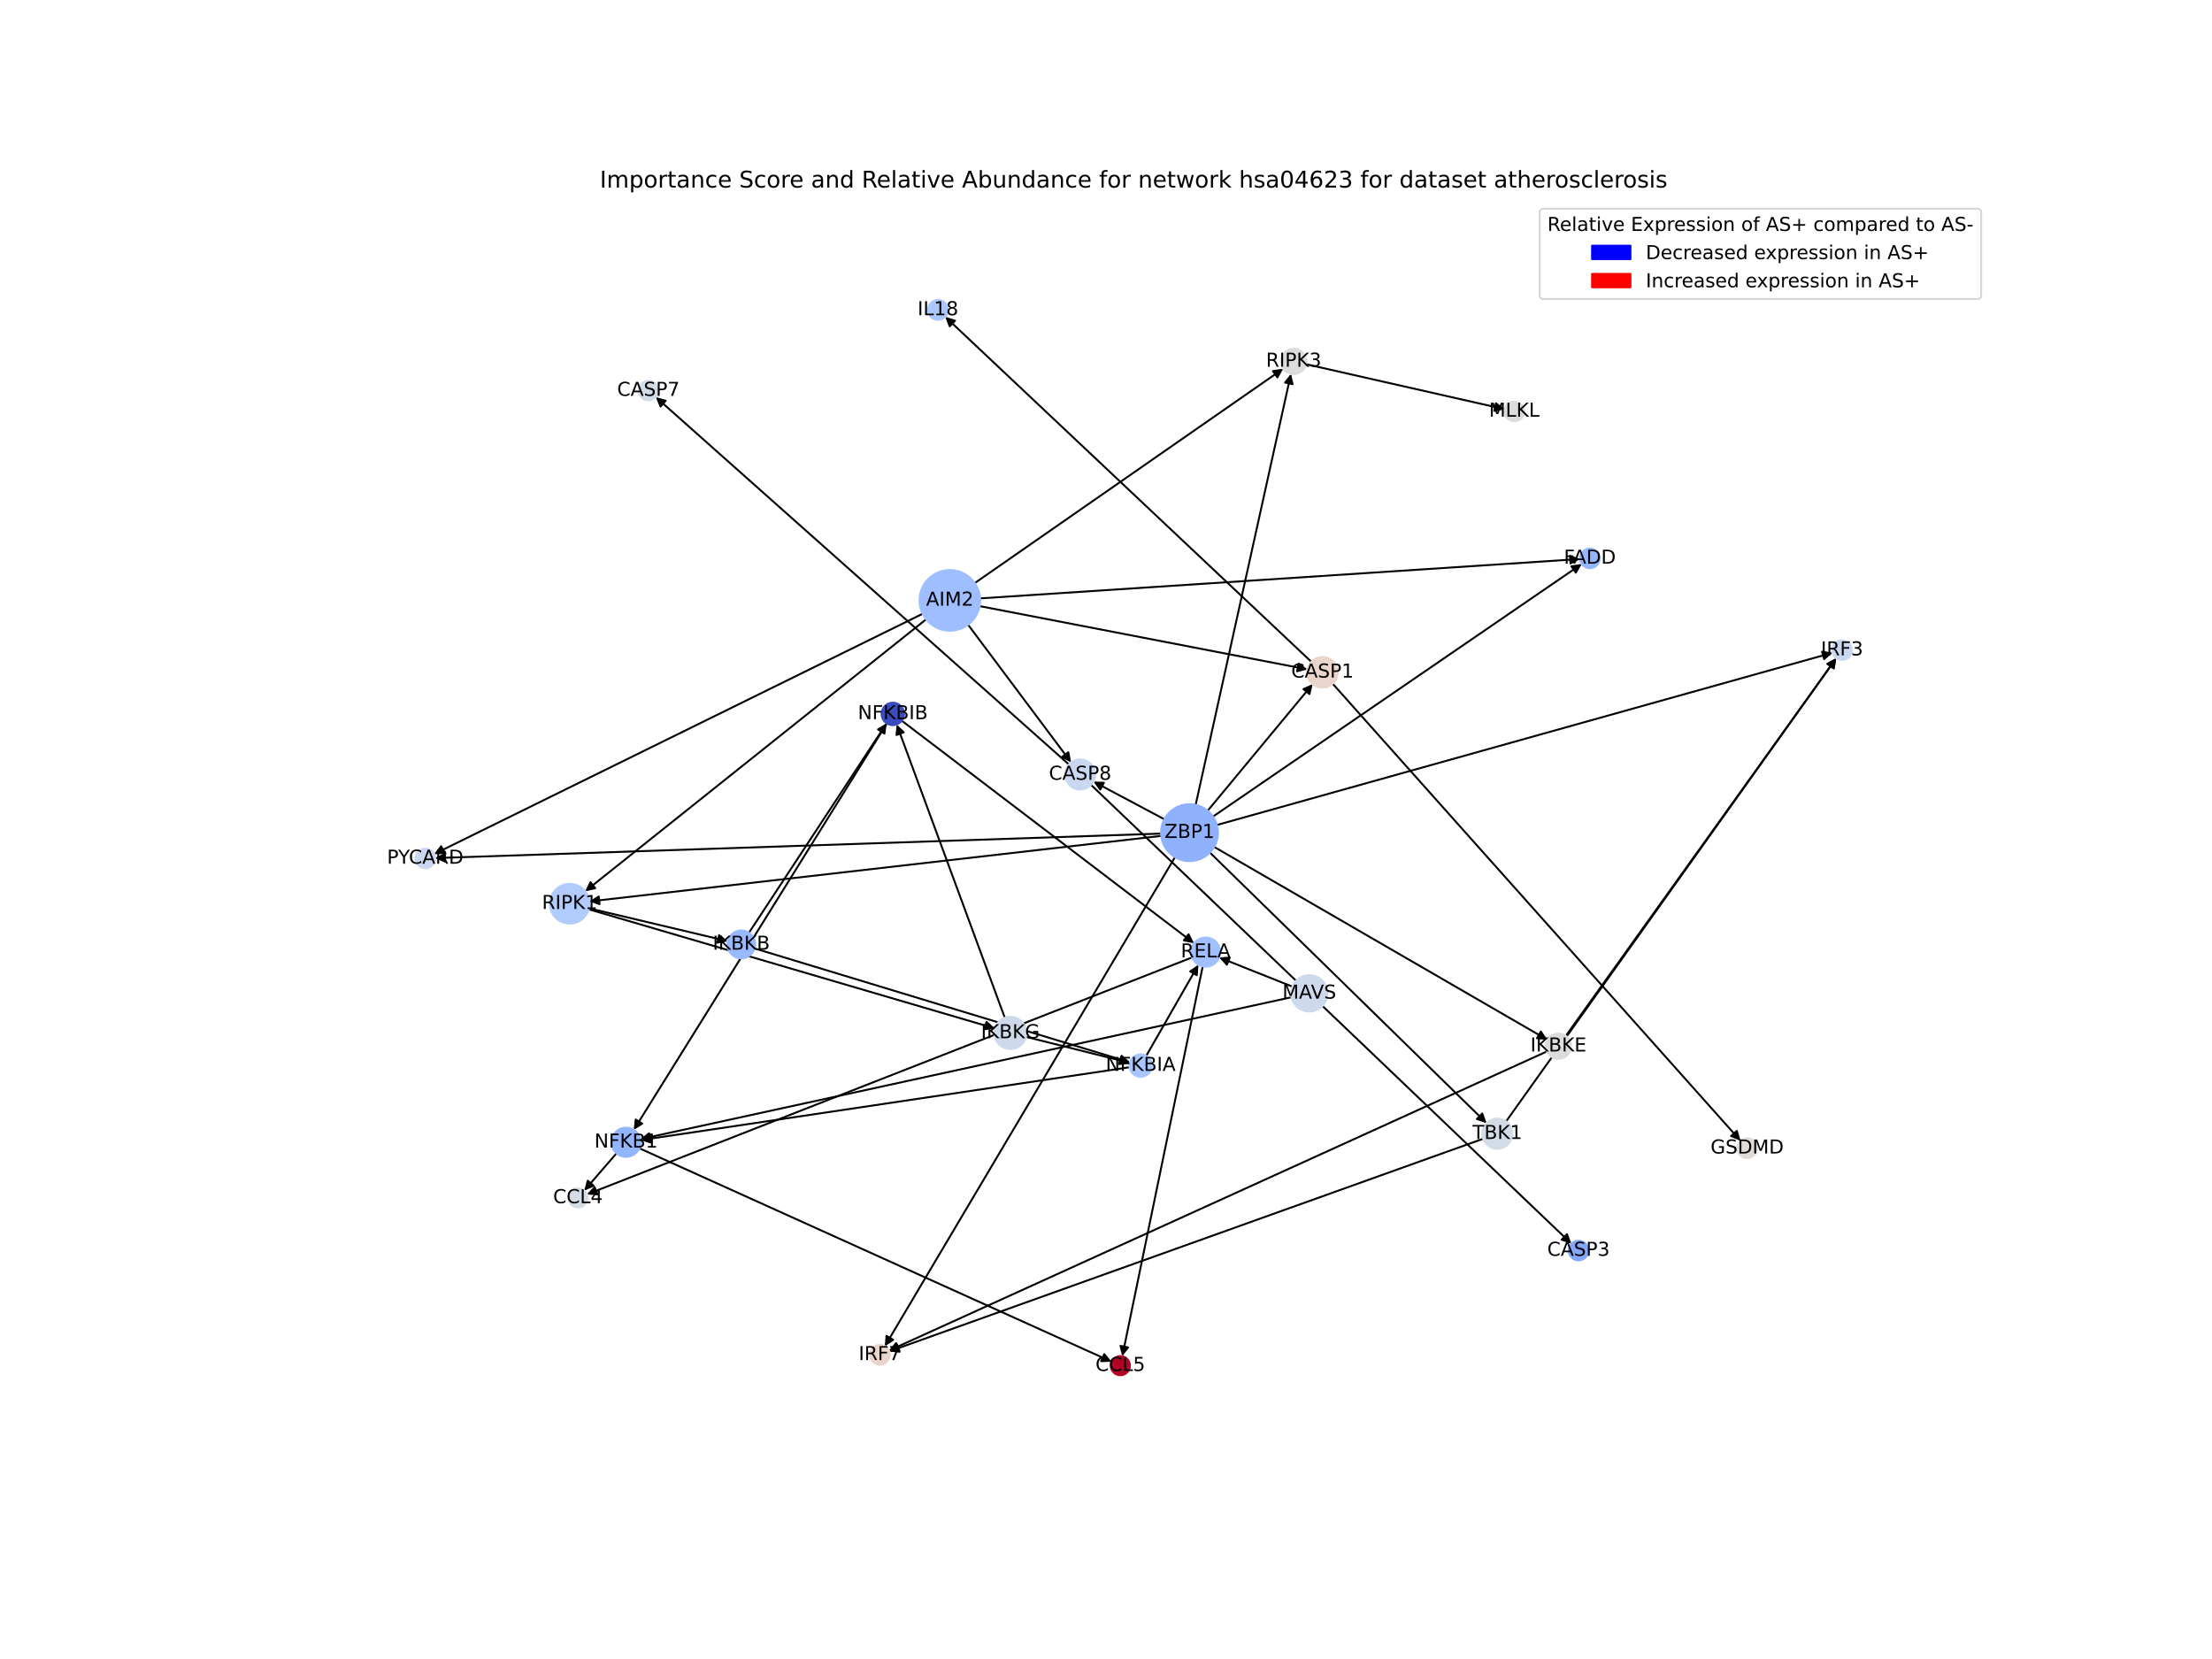 <?xml version="1.0" encoding="utf-8" standalone="no"?>
<!DOCTYPE svg PUBLIC "-//W3C//DTD SVG 1.1//EN"
  "http://www.w3.org/Graphics/SVG/1.1/DTD/svg11.dtd">
<!-- Created with matplotlib (https://matplotlib.org/) -->
<svg height="864pt" version="1.1" viewBox="0 0 1152 864" width="1152pt" xmlns="http://www.w3.org/2000/svg" xmlns:xlink="http://www.w3.org/1999/xlink">
 <defs>
  <style type="text/css">*{stroke-linecap:butt;stroke-linejoin:round;}</style>
 </defs>
 <g id="figure_1">
  <g id="patch_1">
   <path d="M 0 864 
L 1152 864 
L 1152 0 
L 0 0 
z
" style="fill:#ffffff;"/>
  </g>
  <g id="axes_1">
   <g id="patch_2">
    <path clip-path="url(#p48466b87c8)" d="M 630.108 444.013 
Q 702.158 514.467 773.409 584.139 
" style="fill:none;stroke:#000000;stroke-linecap:round;"/>
    <path clip-path="url(#p48466b87c8)" d="M 771.947 579.913 
L 773.409 584.139 
L 769.15 582.772 
L 771.947 579.913 
z
" style="stroke:#000000;stroke-linecap:round;"/>
   </g>
   <g id="patch_3">
    <path clip-path="url(#p48466b87c8)" d="M 632.342 441.072 
Q 719.117 491.3 804.924 540.968 
" style="fill:none;stroke:#000000;stroke-linecap:round;"/>
    <path clip-path="url(#p48466b87c8)" d="M 802.464 537.233 
L 804.924 540.968 
L 800.461 540.695 
L 802.464 537.233 
z
" style="stroke:#000000;stroke-linecap:round;"/>
   </g>
   <g id="patch_4">
    <path clip-path="url(#p48466b87c8)" d="M 633.786 429.64 
Q 794.086 384.793 953.309 340.246 
" style="fill:none;stroke:#000000;stroke-linecap:round;"/>
    <path clip-path="url(#p48466b87c8)" d="M 948.918 339.397 
L 953.309 340.246 
L 949.996 343.25 
L 948.918 339.397 
z
" style="stroke:#000000;stroke-linecap:round;"/>
   </g>
   <g id="patch_5">
    <path clip-path="url(#p48466b87c8)" d="M 611.929 446.397 
Q 536.367 573.775 461.375 700.191 
" style="fill:none;stroke:#000000;stroke-linecap:round;"/>
    <path clip-path="url(#p48466b87c8)" d="M 465.136 697.771 
L 461.375 700.191 
L 461.695 695.731 
L 465.136 697.771 
z
" style="stroke:#000000;stroke-linecap:round;"/>
   </g>
   <g id="patch_6">
    <path clip-path="url(#p48466b87c8)" d="M 604.755 435.328 
Q 455.859 452.396 308.073 469.337 
" style="fill:none;stroke:#000000;stroke-linecap:round;"/>
    <path clip-path="url(#p48466b87c8)" d="M 312.275 470.869 
L 308.073 469.337 
L 311.82 466.895 
L 312.275 470.869 
z
" style="stroke:#000000;stroke-linecap:round;"/>
   </g>
   <g id="patch_7">
    <path clip-path="url(#p48466b87c8)" d="M 622.701 419.149 
Q 647.51 306.915 672.078 195.773 
" style="fill:none;stroke:#000000;stroke-linecap:round;"/>
    <path clip-path="url(#p48466b87c8)" d="M 669.262 199.247 
L 672.078 195.773 
L 673.167 200.11 
L 669.262 199.247 
z
" style="stroke:#000000;stroke-linecap:round;"/>
   </g>
   <g id="patch_8">
    <path clip-path="url(#p48466b87c8)" d="M 631.737 425.254 
Q 727.75 359.476 822.842 294.331 
" style="fill:none;stroke:#000000;stroke-linecap:round;"/>
    <path clip-path="url(#p48466b87c8)" d="M 818.412 294.942 
L 822.842 294.331 
L 820.672 298.241 
L 818.412 294.942 
z
" style="stroke:#000000;stroke-linecap:round;"/>
   </g>
   <g id="patch_9">
    <path clip-path="url(#p48466b87c8)" d="M 604.67 434.138 
Q 415.632 440.513 227.711 446.85 
" style="fill:none;stroke:#000000;stroke-linecap:round;"/>
    <path clip-path="url(#p48466b87c8)" d="M 231.776 448.714 
L 227.711 446.85 
L 231.641 444.716 
L 231.776 448.714 
z
" style="stroke:#000000;stroke-linecap:round;"/>
   </g>
   <g id="patch_10">
    <path clip-path="url(#p48466b87c8)" d="M 628.966 422.217 
Q 656.312 389.233 682.943 357.109 
" style="fill:none;stroke:#000000;stroke-linecap:round;"/>
    <path clip-path="url(#p48466b87c8)" d="M 678.851 358.912 
L 682.943 357.109 
L 681.93 361.465 
L 678.851 358.912 
z
" style="stroke:#000000;stroke-linecap:round;"/>
   </g>
   <g id="patch_11">
    <path clip-path="url(#p48466b87c8)" d="M 606.395 426.67 
Q 587.926 416.849 570.444 407.553 
" style="fill:none;stroke:#000000;stroke-linecap:round;"/>
    <path clip-path="url(#p48466b87c8)" d="M 573.037 411.197 
L 570.444 407.553 
L 574.915 407.665 
L 573.037 411.197 
z
" style="stroke:#000000;stroke-linecap:round;"/>
   </g>
   <g id="patch_12">
    <path clip-path="url(#p48466b87c8)" d="M 784.376 584.019 
Q 870.362 463.379 955.7 343.649 
" style="fill:none;stroke:#000000;stroke-linecap:round;"/>
    <path clip-path="url(#p48466b87c8)" d="M 951.75 345.745 
L 955.7 343.649 
L 955.007 348.067 
L 951.75 345.745 
z
" style="stroke:#000000;stroke-linecap:round;"/>
   </g>
   <g id="patch_13">
    <path clip-path="url(#p48466b87c8)" d="M 772.432 593.055 
Q 617.726 648.444 464.072 703.456 
" style="fill:none;stroke:#000000;stroke-linecap:round;"/>
    <path clip-path="url(#p48466b87c8)" d="M 468.512 703.99 
L 464.072 703.456 
L 467.164 700.224 
L 468.512 703.99 
z
" style="stroke:#000000;stroke-linecap:round;"/>
   </g>
   <g id="patch_14">
    <path clip-path="url(#p48466b87c8)" d="M 805.591 547.594 
Q 634.224 625.517 463.874 702.977 
" style="fill:none;stroke:#000000;stroke-linecap:round;"/>
    <path clip-path="url(#p48466b87c8)" d="M 468.343 703.142 
L 463.874 702.977 
L 466.687 699.501 
L 468.343 703.142 
z
" style="stroke:#000000;stroke-linecap:round;"/>
   </g>
   <g id="patch_15">
    <path clip-path="url(#p48466b87c8)" d="M 815.489 539.456 
Q 885.914 441.095 955.688 343.644 
" style="fill:none;stroke:#000000;stroke-linecap:round;"/>
    <path clip-path="url(#p48466b87c8)" d="M 951.733 345.732 
L 955.688 343.644 
L 954.985 348.06 
L 951.733 345.732 
z
" style="stroke:#000000;stroke-linecap:round;"/>
   </g>
   <g id="patch_16">
    <path clip-path="url(#p48466b87c8)" d="M 672.594 519.35 
Q 503.032 556.308 334.562 593.028 
" style="fill:none;stroke:#000000;stroke-linecap:round;"/>
    <path clip-path="url(#p48466b87c8)" d="M 338.896 594.131 
L 334.562 593.028 
L 338.044 590.222 
L 338.896 594.131 
z
" style="stroke:#000000;stroke-linecap:round;"/>
   </g>
   <g id="patch_17">
    <path clip-path="url(#p48466b87c8)" d="M 673.047 513.82 
Q 654 506.242 635.993 499.076 
" style="fill:none;stroke:#000000;stroke-linecap:round;"/>
    <path clip-path="url(#p48466b87c8)" d="M 638.97 502.413 
L 635.993 499.076 
L 640.449 498.697 
L 638.97 502.413 
z
" style="stroke:#000000;stroke-linecap:round;"/>
   </g>
   <g id="patch_18">
    <path clip-path="url(#p48466b87c8)" d="M 306.611 473.554 
Q 412.372 504.566 517.061 535.264 
" style="fill:none;stroke:#000000;stroke-linecap:round;"/>
    <path clip-path="url(#p48466b87c8)" d="M 513.786 532.219 
L 517.061 535.264 
L 512.66 536.058 
L 513.786 532.219 
z
" style="stroke:#000000;stroke-linecap:round;"/>
   </g>
   <g id="patch_19">
    <path clip-path="url(#p48466b87c8)" d="M 306.75 473.03 
Q 342.881 481.597 377.923 489.905 
" style="fill:none;stroke:#000000;stroke-linecap:round;"/>
    <path clip-path="url(#p48466b87c8)" d="M 374.493 487.036 
L 377.923 489.905 
L 373.57 490.928 
L 374.493 487.036 
z
" style="stroke:#000000;stroke-linecap:round;"/>
   </g>
   <g id="patch_20">
    <path clip-path="url(#p48466b87c8)" d="M 680.204 189.678 
Q 731.926 201.4 782.559 212.876 
" style="fill:none;stroke:#000000;stroke-linecap:round;"/>
    <path clip-path="url(#p48466b87c8)" d="M 779.1 210.041 
L 782.559 212.876 
L 778.216 213.942 
L 779.1 210.041 
z
" style="stroke:#000000;stroke-linecap:round;"/>
   </g>
   <g id="patch_21">
    <path clip-path="url(#p48466b87c8)" d="M 694.037 356.06 
Q 800.246 475.085 905.711 593.276 
" style="fill:none;stroke:#000000;stroke-linecap:round;"/>
    <path clip-path="url(#p48466b87c8)" d="M 904.54 588.96 
L 905.711 593.276 
L 901.555 591.623 
L 904.54 588.96 
z
" style="stroke:#000000;stroke-linecap:round;"/>
   </g>
   <g id="patch_22">
    <path clip-path="url(#p48466b87c8)" d="M 682.946 344.664 
Q 587.605 254.817 493.077 165.737 
" style="fill:none;stroke:#000000;stroke-linecap:round;"/>
    <path clip-path="url(#p48466b87c8)" d="M 494.617 169.936 
L 493.077 165.737 
L 497.36 167.025 
L 494.617 169.936 
z
" style="stroke:#000000;stroke-linecap:round;"/>
   </g>
   <g id="patch_23">
    <path clip-path="url(#p48466b87c8)" d="M 507.664 303.649 
Q 587.988 247.821 667.395 192.631 
" style="fill:none;stroke:#000000;stroke-linecap:round;"/>
    <path clip-path="url(#p48466b87c8)" d="M 662.968 193.272 
L 667.395 192.631 
L 665.251 196.556 
L 662.968 193.272 
z
" style="stroke:#000000;stroke-linecap:round;"/>
   </g>
   <g id="patch_24">
    <path clip-path="url(#p48466b87c8)" d="M 482.322 322.532 
Q 393.546 393.361 305.643 463.493 
" style="fill:none;stroke:#000000;stroke-linecap:round;"/>
    <path clip-path="url(#p48466b87c8)" d="M 310.017 462.562 
L 305.643 463.493 
L 307.523 459.435 
L 310.017 462.562 
z
" style="stroke:#000000;stroke-linecap:round;"/>
   </g>
   <g id="patch_25">
    <path clip-path="url(#p48466b87c8)" d="M 510.461 311.636 
Q 666.67 301.388 821.762 291.213 
" style="fill:none;stroke:#000000;stroke-linecap:round;"/>
    <path clip-path="url(#p48466b87c8)" d="M 817.64 289.479 
L 821.762 291.213 
L 817.902 293.47 
L 817.64 289.479 
z
" style="stroke:#000000;stroke-linecap:round;"/>
   </g>
   <g id="patch_26">
    <path clip-path="url(#p48466b87c8)" d="M 480.496 319.649 
Q 353.283 382.224 227.074 444.306 
" style="fill:none;stroke:#000000;stroke-linecap:round;"/>
    <path clip-path="url(#p48466b87c8)" d="M 231.546 444.335 
L 227.074 444.306 
L 229.781 440.746 
L 231.546 444.335 
z
" style="stroke:#000000;stroke-linecap:round;"/>
   </g>
   <g id="patch_27">
    <path clip-path="url(#p48466b87c8)" d="M 510.207 315.667 
Q 595.564 332.14 679.823 348.401 
" style="fill:none;stroke:#000000;stroke-linecap:round;"/>
    <path clip-path="url(#p48466b87c8)" d="M 676.275 345.679 
L 679.823 348.401 
L 675.517 349.606 
L 676.275 345.679 
z
" style="stroke:#000000;stroke-linecap:round;"/>
   </g>
   <g id="patch_28">
    <path clip-path="url(#p48466b87c8)" d="M 504.156 325.331 
Q 530.999 361.203 557.173 396.18 
" style="fill:none;stroke:#000000;stroke-linecap:round;"/>
    <path clip-path="url(#p48466b87c8)" d="M 556.378 391.779 
L 557.173 396.18 
L 553.175 394.176 
L 556.378 391.779 
z
" style="stroke:#000000;stroke-linecap:round;"/>
   </g>
   <g id="patch_29">
    <path clip-path="url(#p48466b87c8)" d="M 568.203 408.76 
Q 693.293 528.246 817.576 646.959 
" style="fill:none;stroke:#000000;stroke-linecap:round;"/>
    <path clip-path="url(#p48466b87c8)" d="M 816.065 642.75 
L 817.576 646.959 
L 813.302 645.642 
L 816.065 642.75 
z
" style="stroke:#000000;stroke-linecap:round;"/>
   </g>
   <g id="patch_30">
    <path clip-path="url(#p48466b87c8)" d="M 556.681 398.141 
Q 449.099 302.471 342.354 207.544 
" style="fill:none;stroke:#000000;stroke-linecap:round;"/>
    <path clip-path="url(#p48466b87c8)" d="M 344.014 211.696 
L 342.354 207.544 
L 346.672 208.707 
L 344.014 211.696 
z
" style="stroke:#000000;stroke-linecap:round;"/>
   </g>
   <g id="patch_31">
    <path clip-path="url(#p48466b87c8)" d="M 321.078 600.631 
Q 312.671 610.355 304.995 619.233 
" style="fill:none;stroke:#000000;stroke-linecap:round;"/>
    <path clip-path="url(#p48466b87c8)" d="M 309.124 617.515 
L 304.995 619.233 
L 306.098 614.899 
L 309.124 617.515 
z
" style="stroke:#000000;stroke-linecap:round;"/>
   </g>
   <g id="patch_32">
    <path clip-path="url(#p48466b87c8)" d="M 332.965 598.01 
Q 455.944 653.591 577.904 708.711 
" style="fill:none;stroke:#000000;stroke-linecap:round;"/>
    <path clip-path="url(#p48466b87c8)" d="M 575.082 705.241 
L 577.904 708.711 
L 573.435 708.886 
L 575.082 705.241 
z
" style="stroke:#000000;stroke-linecap:round;"/>
   </g>
   <g id="patch_33">
    <path clip-path="url(#p48466b87c8)" d="M 620.826 498.623 
Q 463.24 560.328 306.695 621.626 
" style="fill:none;stroke:#000000;stroke-linecap:round;"/>
    <path clip-path="url(#p48466b87c8)" d="M 311.149 622.03 
L 306.695 621.626 
L 309.69 618.305 
L 311.149 622.03 
z
" style="stroke:#000000;stroke-linecap:round;"/>
   </g>
   <g id="patch_34">
    <path clip-path="url(#p48466b87c8)" d="M 626.362 503.292 
Q 605.423 604.812 584.711 705.238 
" style="fill:none;stroke:#000000;stroke-linecap:round;"/>
    <path clip-path="url(#p48466b87c8)" d="M 587.477 701.725 
L 584.711 705.238 
L 583.56 700.917 
L 587.477 701.725 
z
" style="stroke:#000000;stroke-linecap:round;"/>
   </g>
   <g id="patch_35">
    <path clip-path="url(#p48466b87c8)" d="M 523.298 530.053 
Q 495.151 453.675 467.392 378.346 
" style="fill:none;stroke:#000000;stroke-linecap:round;"/>
    <path clip-path="url(#p48466b87c8)" d="M 466.898 382.791 
L 467.392 378.346 
L 470.652 381.408 
L 466.898 382.791 
z
" style="stroke:#000000;stroke-linecap:round;"/>
   </g>
   <g id="patch_36">
    <path clip-path="url(#p48466b87c8)" d="M 534.36 539.989 
Q 561.366 546.757 587.287 553.252 
" style="fill:none;stroke:#000000;stroke-linecap:round;"/>
    <path clip-path="url(#p48466b87c8)" d="M 583.893 550.34 
L 587.287 553.252 
L 582.92 554.22 
L 583.893 550.34 
z
" style="stroke:#000000;stroke-linecap:round;"/>
   </g>
   <g id="patch_37">
    <path clip-path="url(#p48466b87c8)" d="M 390.045 485.78 
Q 425.9 431.238 461.141 377.629 
" style="fill:none;stroke:#000000;stroke-linecap:round;"/>
    <path clip-path="url(#p48466b87c8)" d="M 457.273 379.873 
L 461.141 377.629 
L 460.615 382.07 
L 457.273 379.873 
z
" style="stroke:#000000;stroke-linecap:round;"/>
   </g>
   <g id="patch_38">
    <path clip-path="url(#p48466b87c8)" d="M 393.006 493.942 
Q 490.727 523.594 587.378 552.922 
" style="fill:none;stroke:#000000;stroke-linecap:round;"/>
    <path clip-path="url(#p48466b87c8)" d="M 584.131 549.847 
L 587.378 552.922 
L 582.97 553.675 
L 584.131 549.847 
z
" style="stroke:#000000;stroke-linecap:round;"/>
   </g>
   <g id="patch_39">
    <path clip-path="url(#p48466b87c8)" d="M 461.876 376.774 
Q 395.969 482.606 330.654 587.488 
" style="fill:none;stroke:#000000;stroke-linecap:round;"/>
    <path clip-path="url(#p48466b87c8)" d="M 334.466 585.15 
L 330.654 587.488 
L 331.07 583.036 
L 334.466 585.15 
z
" style="stroke:#000000;stroke-linecap:round;"/>
   </g>
   <g id="patch_40">
    <path clip-path="url(#p48466b87c8)" d="M 469.643 375.347 
Q 545.748 433.299 620.963 490.575 
" style="fill:none;stroke:#000000;stroke-linecap:round;"/>
    <path clip-path="url(#p48466b87c8)" d="M 618.992 486.56 
L 620.963 490.575 
L 616.569 489.743 
L 618.992 486.56 
z
" style="stroke:#000000;stroke-linecap:round;"/>
   </g>
   <g id="patch_41">
    <path clip-path="url(#p48466b87c8)" d="M 588.256 555.814 
Q 460.907 574.79 334.664 593.6 
" style="fill:none;stroke:#000000;stroke-linecap:round;"/>
    <path clip-path="url(#p48466b87c8)" d="M 338.915 594.989 
L 334.664 593.6 
L 338.325 591.033 
L 338.915 594.989 
z
" style="stroke:#000000;stroke-linecap:round;"/>
   </g>
   <g id="patch_42">
    <path clip-path="url(#p48466b87c8)" d="M 596.973 549.86 
Q 610.548 526.152 623.568 503.414 
" style="fill:none;stroke:#000000;stroke-linecap:round;"/>
    <path clip-path="url(#p48466b87c8)" d="M 619.845 505.891 
L 623.568 503.414 
L 623.316 507.879 
L 619.845 505.891 
z
" style="stroke:#000000;stroke-linecap:round;"/>
   </g>
   <g id="PathCollection_1">
    <path clip-path="url(#p48466b87c8)" d="M 488.486 166.597 
C 489.862 166.597 491.181 166.051 492.153 165.078 
C 493.126 164.106 493.672 162.786 493.672 161.411 
C 493.672 160.036 493.126 158.716 492.153 157.744 
C 491.181 156.771 489.862 156.225 488.486 156.225 
C 487.111 156.225 485.792 156.771 484.819 157.744 
C 483.846 158.716 483.3 160.036 483.3 161.411 
C 483.3 162.786 483.846 164.106 484.819 165.078 
C 485.792 166.051 487.111 166.597 488.486 166.597 
z
" style="fill:#abc8fd;stroke:#abc8fd;"/>
    <path clip-path="url(#p48466b87c8)" d="M 619.498 448.476 
C 623.433 448.476 627.208 446.913 629.99 444.13 
C 632.773 441.348 634.336 437.573 634.336 433.638 
C 634.336 429.703 632.773 425.928 629.99 423.146 
C 627.208 420.363 623.433 418.8 619.498 418.8 
C 615.563 418.8 611.789 420.363 609.006 423.146 
C 606.223 425.928 604.66 429.703 604.66 433.638 
C 604.66 437.573 606.223 441.348 609.006 444.13 
C 611.789 446.913 615.563 448.476 619.498 448.476 
z
" style="fill:#90b2fe;stroke:#90b2fe;"/>
    <path clip-path="url(#p48466b87c8)" d="M 779.821 598.259 
C 781.902 598.259 783.899 597.432 785.371 595.96 
C 786.843 594.488 787.67 592.491 787.67 590.409 
C 787.67 588.328 786.843 586.331 785.371 584.859 
C 783.899 583.387 781.902 582.56 779.821 582.56 
C 777.739 582.56 775.742 583.387 774.27 584.859 
C 772.798 586.331 771.971 588.328 771.971 590.409 
C 771.971 592.491 772.798 594.488 774.27 595.96 
C 775.742 597.432 777.739 598.259 779.821 598.259 
z
" style="fill:#d3dbe7;stroke:#d3dbe7;"/>
    <path clip-path="url(#p48466b87c8)" d="M 811.629 551.479 
C 813.387 551.479 815.074 550.78 816.317 549.537 
C 817.561 548.293 818.259 546.607 818.259 544.848 
C 818.259 543.09 817.561 541.403 816.317 540.16 
C 815.074 538.916 813.387 538.218 811.629 538.218 
C 809.87 538.218 808.184 538.916 806.94 540.16 
C 805.697 541.403 804.998 543.09 804.998 544.848 
C 804.998 546.607 805.697 548.293 806.94 549.537 
C 808.184 550.78 809.87 551.479 811.629 551.479 
z
" style="fill:#dedcdb;stroke:#dedcdb;"/>
    <path clip-path="url(#p48466b87c8)" d="M 959.326 343.692 
C 960.686 343.692 961.991 343.152 962.953 342.19 
C 963.915 341.228 964.455 339.923 964.455 338.562 
C 964.455 337.202 963.915 335.897 962.953 334.935 
C 961.991 333.973 960.686 333.433 959.326 333.433 
C 957.965 333.433 956.66 333.973 955.698 334.935 
C 954.737 335.897 954.196 337.202 954.196 338.562 
C 954.196 339.923 954.737 341.228 955.698 342.19 
C 956.66 343.152 957.965 343.692 959.326 343.692 
z
" style="fill:#cad8ef;stroke:#cad8ef;"/>
    <path clip-path="url(#p48466b87c8)" d="M 458.189 710.692 
C 459.549 710.692 460.854 710.151 461.816 709.189 
C 462.778 708.227 463.318 706.923 463.318 705.562 
C 463.318 704.202 462.778 702.897 461.816 701.935 
C 460.854 700.973 459.549 700.433 458.189 700.433 
C 456.828 700.433 455.523 700.973 454.561 701.935 
C 453.599 702.897 453.059 704.202 453.059 705.562 
C 453.059 706.923 453.599 708.227 454.561 709.189 
C 455.523 710.151 456.828 710.692 458.189 710.692 
z
" style="fill:#ead5c9;stroke:#ead5c9;"/>
    <path clip-path="url(#p48466b87c8)" d="M 681.865 526.819 
C 684.382 526.819 686.796 525.819 688.575 524.039 
C 690.355 522.26 691.355 519.846 691.355 517.329 
C 691.355 514.812 690.355 512.398 688.575 510.619 
C 686.796 508.839 684.382 507.839 681.865 507.839 
C 679.348 507.839 676.934 508.839 675.155 510.619 
C 673.375 512.398 672.375 514.812 672.375 517.329 
C 672.375 519.846 673.375 522.26 675.155 524.039 
C 676.934 525.819 679.348 526.819 681.865 526.819 
z
" style="fill:#cedaeb;stroke:#cedaeb;"/>
    <path clip-path="url(#p48466b87c8)" d="M 296.682 480.989 
C 299.426 480.989 302.058 479.899 303.998 477.959 
C 305.938 476.019 307.028 473.387 307.028 470.643 
C 307.028 467.899 305.938 465.267 303.998 463.327 
C 302.058 461.387 299.426 460.296 296.682 460.296 
C 293.938 460.296 291.306 461.387 289.366 463.327 
C 287.426 465.267 286.335 467.899 286.335 470.643 
C 286.335 473.387 287.426 476.019 289.366 477.959 
C 291.306 479.899 293.938 480.989 296.682 480.989 
z
" style="fill:#b1cbfc;stroke:#b1cbfc;"/>
    <path clip-path="url(#p48466b87c8)" d="M 673.749 194.834 
C 675.504 194.834 677.188 194.137 678.429 192.896 
C 679.671 191.654 680.368 189.97 680.368 188.215 
C 680.368 186.459 679.671 184.776 678.429 183.534 
C 677.188 182.293 675.504 181.595 673.749 181.595 
C 671.993 181.595 670.309 182.293 669.068 183.534 
C 667.827 184.776 667.129 186.459 667.129 188.215 
C 667.129 189.97 667.827 191.654 669.068 192.896 
C 670.309 194.137 671.993 194.834 673.749 194.834 
z
" style="fill:#dddcdc;stroke:#dddcdc;"/>
    <path clip-path="url(#p48466b87c8)" d="M 300.995 628.858 
C 302.321 628.858 303.593 628.331 304.531 627.393 
C 305.469 626.456 305.995 625.184 305.995 623.858 
C 305.995 622.532 305.469 621.26 304.531 620.322 
C 303.593 619.384 302.321 618.858 300.995 618.858 
C 299.669 618.858 298.398 619.384 297.46 620.322 
C 296.522 621.26 295.995 622.532 295.995 623.858 
C 295.995 625.184 296.522 626.456 297.46 627.393 
C 298.398 628.331 299.669 628.858 300.995 628.858 
z
" style="fill:#d6dce4;stroke:#d6dce4;"/>
    <path clip-path="url(#p48466b87c8)" d="M 583.475 716.229 
C 584.801 716.229 586.073 715.702 587.01 714.765 
C 587.948 713.827 588.475 712.555 588.475 711.229 
C 588.475 709.903 587.948 708.631 587.01 707.694 
C 586.073 706.756 584.801 706.229 583.475 706.229 
C 582.149 706.229 580.877 706.756 579.939 707.694 
C 579.002 708.631 578.475 709.903 578.475 711.229 
C 578.475 712.555 579.002 713.827 579.939 714.765 
C 580.877 715.702 582.149 716.229 583.475 716.229 
z
" style="fill:#b40426;stroke:#b40426;"/>
    <path clip-path="url(#p48466b87c8)" d="M 827.99 295.927 
C 829.348 295.927 830.651 295.387 831.612 294.426 
C 832.572 293.466 833.112 292.163 833.112 290.804 
C 833.112 289.446 832.572 288.143 831.612 287.182 
C 830.651 286.221 829.348 285.682 827.99 285.682 
C 826.631 285.682 825.328 286.221 824.367 287.182 
C 823.407 288.143 822.867 289.446 822.867 290.804 
C 822.867 292.163 823.407 293.466 824.367 294.426 
C 825.328 295.387 826.631 295.927 827.99 295.927 
z
" style="fill:#94b6ff;stroke:#94b6ff;"/>
    <path clip-path="url(#p48466b87c8)" d="M 221.474 452.183 
C 222.833 452.183 224.136 451.643 225.097 450.682 
C 226.057 449.722 226.597 448.419 226.597 447.06 
C 226.597 445.702 226.057 444.399 225.097 443.438 
C 224.136 442.478 222.833 441.938 221.474 441.938 
C 220.116 441.938 218.813 442.478 217.852 443.438 
C 216.892 444.399 216.352 445.702 216.352 447.06 
C 216.352 448.419 216.892 449.722 217.852 450.682 
C 218.813 451.643 220.116 452.183 221.474 452.183 
z
" style="fill:#c9d7f0;stroke:#c9d7f0;"/>
    <path clip-path="url(#p48466b87c8)" d="M 688.737 358.081 
C 690.848 358.081 692.873 357.242 694.365 355.749 
C 695.858 354.257 696.697 352.232 696.697 350.121 
C 696.697 348.01 695.858 345.985 694.365 344.492 
C 692.873 342.999 690.848 342.161 688.737 342.161 
C 686.626 342.161 684.601 342.999 683.108 344.492 
C 681.615 345.985 680.777 348.01 680.777 350.121 
C 680.777 352.232 681.615 354.257 683.108 355.749 
C 684.601 357.242 686.626 358.081 688.737 358.081 
z
" style="fill:#e9d5cb;stroke:#e9d5cb;"/>
    <path clip-path="url(#p48466b87c8)" d="M 788.643 219.377 
C 790.001 219.377 791.305 218.838 792.265 217.877 
C 793.226 216.916 793.765 215.613 793.765 214.255 
C 793.765 212.896 793.226 211.593 792.265 210.633 
C 791.305 209.672 790.001 209.132 788.643 209.132 
C 787.284 209.132 785.981 209.672 785.021 210.633 
C 784.06 211.593 783.521 212.896 783.521 214.255 
C 783.521 215.613 784.06 216.916 785.021 217.877 
C 785.981 218.838 787.284 219.377 788.643 219.377 
z
" style="fill:#dddcdc;stroke:#dddcdc;"/>
    <path clip-path="url(#p48466b87c8)" d="M 909.91 603.168 
C 911.286 603.168 912.605 602.622 913.577 601.649 
C 914.55 600.677 915.096 599.358 915.096 597.982 
C 915.096 596.607 914.55 595.288 913.577 594.315 
C 912.605 593.342 911.286 592.796 909.91 592.796 
C 908.535 592.796 907.216 593.342 906.243 594.315 
C 905.271 595.288 904.724 596.607 904.724 597.982 
C 904.724 599.358 905.271 600.677 906.243 601.649 
C 907.216 602.622 908.535 603.168 909.91 603.168 
z
" style="fill:#dfdbd9;stroke:#dfdbd9;"/>
    <path clip-path="url(#p48466b87c8)" d="M 494.682 328.483 
C 498.875 328.483 502.897 326.817 505.863 323.852 
C 508.828 320.886 510.494 316.864 510.494 312.671 
C 510.494 308.478 508.828 304.456 505.863 301.491 
C 502.897 298.526 498.875 296.86 494.682 296.86 
C 490.489 296.86 486.467 298.526 483.502 301.491 
C 480.537 304.456 478.871 308.478 478.871 312.671 
C 478.871 316.864 480.537 320.886 483.502 323.852 
C 486.467 326.817 490.489 328.483 494.682 328.483 
z
" style="fill:#9ebeff;stroke:#9ebeff;"/>
    <path clip-path="url(#p48466b87c8)" d="M 562.537 411.184 
C 564.615 411.184 566.608 410.359 568.078 408.889 
C 569.547 407.42 570.373 405.427 570.373 403.349 
C 570.373 401.271 569.547 399.278 568.078 397.808 
C 566.608 396.339 564.615 395.513 562.537 395.513 
C 560.459 395.513 558.466 396.339 556.997 397.808 
C 555.527 399.278 554.702 401.271 554.702 403.349 
C 554.702 405.427 555.527 407.42 556.997 408.889 
C 558.466 410.359 560.459 411.184 562.537 411.184 
z
" style="fill:#c9d7f0;stroke:#c9d7f0;"/>
    <path clip-path="url(#p48466b87c8)" d="M 326.048 602.478 
C 328.062 602.478 329.994 601.678 331.418 600.254 
C 332.842 598.83 333.642 596.898 333.642 594.884 
C 333.642 592.87 332.842 590.938 331.418 589.514 
C 329.994 588.09 328.062 587.29 326.048 587.29 
C 324.034 587.29 322.102 588.09 320.678 589.514 
C 319.254 590.938 318.454 592.87 318.454 594.884 
C 318.454 596.898 319.254 598.83 320.678 600.254 
C 322.102 601.678 324.034 602.478 326.048 602.478 
z
" style="fill:#93b5fe;stroke:#93b5fe;"/>
    <path clip-path="url(#p48466b87c8)" d="M 627.896 503.449 
C 629.91 503.449 631.842 502.649 633.266 501.225 
C 634.69 499.8 635.491 497.869 635.491 495.855 
C 635.491 493.84 634.69 491.909 633.266 490.484 
C 631.842 489.06 629.91 488.26 627.896 488.26 
C 625.882 488.26 623.95 489.06 622.526 490.484 
C 621.102 491.909 620.302 493.84 620.302 495.855 
C 620.302 497.869 621.102 499.8 622.526 501.225 
C 623.95 502.649 625.882 503.449 627.896 503.449 
z
" style="fill:#a1c0ff;stroke:#a1c0ff;"/>
    <path clip-path="url(#p48466b87c8)" d="M 526.206 546.356 
C 528.436 546.356 530.576 545.469 532.153 543.892 
C 533.73 542.315 534.616 540.176 534.616 537.946 
C 534.616 535.715 533.73 533.576 532.153 531.999 
C 530.576 530.422 528.436 529.535 526.206 529.535 
C 523.976 529.535 521.836 530.422 520.259 531.999 
C 518.682 533.576 517.796 535.715 517.796 537.946 
C 517.796 540.176 518.682 542.315 520.259 543.892 
C 521.836 545.469 523.976 546.356 526.206 546.356 
z
" style="fill:#cedaeb;stroke:#cedaeb;"/>
    <path clip-path="url(#p48466b87c8)" d="M 386.065 499.086 
C 387.987 499.086 389.832 498.322 391.191 496.962 
C 392.551 495.603 393.315 493.758 393.315 491.835 
C 393.315 489.913 392.551 488.068 391.191 486.709 
C 389.832 485.349 387.987 484.585 386.065 484.585 
C 384.142 484.585 382.297 485.349 380.938 486.709 
C 379.578 488.068 378.814 489.913 378.814 491.835 
C 378.814 493.758 379.578 495.603 380.938 496.962 
C 382.297 498.322 384.142 499.086 386.065 499.086 
z
" style="fill:#98b9ff;stroke:#98b9ff;"/>
    <path clip-path="url(#p48466b87c8)" d="M 464.977 377.66 
C 466.533 377.66 468.025 377.042 469.125 375.942 
C 470.225 374.842 470.843 373.349 470.843 371.794 
C 470.843 370.238 470.225 368.746 469.125 367.646 
C 468.025 366.546 466.533 365.928 464.977 365.928 
C 463.422 365.928 461.93 366.546 460.83 367.646 
C 459.73 368.746 459.111 370.238 459.111 371.794 
C 459.111 373.349 459.73 374.842 460.83 375.942 
C 461.93 377.042 463.422 377.66 464.977 377.66 
z
" style="fill:#3b4cc0;stroke:#3b4cc0;"/>
    <path clip-path="url(#p48466b87c8)" d="M 594.059 560.815 
C 595.615 560.815 597.107 560.197 598.207 559.097 
C 599.307 557.997 599.925 556.505 599.925 554.95 
C 599.925 553.394 599.307 551.902 598.207 550.802 
C 597.107 549.702 595.615 549.084 594.059 549.084 
C 592.503 549.084 591.011 549.702 589.911 550.802 
C 588.811 551.902 588.193 553.394 588.193 554.95 
C 588.193 556.505 588.811 557.997 589.911 559.097 
C 591.011 560.197 592.503 560.815 594.059 560.815 
z
" style="fill:#a7c5fe;stroke:#a7c5fe;"/>
    <path clip-path="url(#p48466b87c8)" d="M 822.09 656.393 
C 823.448 656.393 824.751 655.854 825.712 654.893 
C 826.672 653.932 827.212 652.629 827.212 651.271 
C 827.212 649.912 826.672 648.609 825.712 647.649 
C 824.751 646.688 823.448 646.148 822.09 646.148 
C 820.731 646.148 819.428 646.688 818.468 647.649 
C 817.507 648.609 816.967 649.912 816.967 651.271 
C 816.967 652.629 817.507 653.932 818.468 654.893 
C 819.428 655.854 820.731 656.393 822.09 656.393 
z
" style="fill:#84a7fc;stroke:#84a7fc;"/>
    <path clip-path="url(#p48466b87c8)" d="M 337.692 208.521 
C 339.051 208.521 340.354 207.981 341.314 207.02 
C 342.275 206.06 342.815 204.757 342.815 203.398 
C 342.815 202.04 342.275 200.737 341.314 199.776 
C 340.354 198.815 339.051 198.276 337.692 198.276 
C 336.334 198.276 335.03 198.815 334.07 199.776 
C 333.109 200.737 332.57 202.04 332.57 203.398 
C 332.57 204.757 333.109 206.06 334.07 207.02 
C 335.03 207.981 336.334 208.521 337.692 208.521 
z
" style="fill:#d2dbe8;stroke:#d2dbe8;"/>
   </g>
   <g id="text_1">
    <g clip-path="url(#p48466b87c8)">
     <!-- IL18 -->
     <g transform="translate(477.863 164.17)scale(0.1 -0.1)">
      <defs>
       <path d="M 9.812 72.906 
L 19.672 72.906 
L 19.672 0 
L 9.812 0 
z
" id="DejaVuSans-73"/>
       <path d="M 9.812 72.906 
L 19.672 72.906 
L 19.672 8.297 
L 55.172 8.297 
L 55.172 0 
L 9.812 0 
z
" id="DejaVuSans-76"/>
       <path d="M 12.406 8.297 
L 28.516 8.297 
L 28.516 63.922 
L 10.984 60.406 
L 10.984 69.391 
L 28.422 72.906 
L 38.281 72.906 
L 38.281 8.297 
L 54.391 8.297 
L 54.391 0 
L 12.406 0 
z
" id="DejaVuSans-49"/>
       <path d="M 31.781 34.625 
Q 24.75 34.625 20.719 30.859 
Q 16.703 27.094 16.703 20.516 
Q 16.703 13.922 20.719 10.156 
Q 24.75 6.391 31.781 6.391 
Q 38.812 6.391 42.859 10.172 
Q 46.922 13.969 46.922 20.516 
Q 46.922 27.094 42.891 30.859 
Q 38.875 34.625 31.781 34.625 
z
M 21.922 38.812 
Q 15.578 40.375 12.031 44.719 
Q 8.5 49.078 8.5 55.328 
Q 8.5 64.062 14.719 69.141 
Q 20.953 74.219 31.781 74.219 
Q 42.672 74.219 48.875 69.141 
Q 55.078 64.062 55.078 55.328 
Q 55.078 49.078 51.531 44.719 
Q 48 40.375 41.703 38.812 
Q 48.828 37.156 52.797 32.312 
Q 56.781 27.484 56.781 20.516 
Q 56.781 9.906 50.312 4.234 
Q 43.844 -1.422 31.781 -1.422 
Q 19.734 -1.422 13.25 4.234 
Q 6.781 9.906 6.781 20.516 
Q 6.781 27.484 10.781 32.312 
Q 14.797 37.156 21.922 38.812 
z
M 18.312 54.391 
Q 18.312 48.734 21.844 45.562 
Q 25.391 42.391 31.781 42.391 
Q 38.141 42.391 41.719 45.562 
Q 45.312 48.734 45.312 54.391 
Q 45.312 60.062 41.719 63.234 
Q 38.141 66.406 31.781 66.406 
Q 25.391 66.406 21.844 63.234 
Q 18.312 60.062 18.312 54.391 
z
" id="DejaVuSans-56"/>
      </defs>
      <use xlink:href="#DejaVuSans-73"/>
      <use x="29.492" xlink:href="#DejaVuSans-76"/>
      <use x="85.205" xlink:href="#DejaVuSans-49"/>
      <use x="148.828" xlink:href="#DejaVuSans-56"/>
     </g>
    </g>
   </g>
   <g id="text_2">
    <g clip-path="url(#p48466b87c8)">
     <!-- ZBP1 -->
     <g transform="translate(606.447 436.397)scale(0.1 -0.1)">
      <defs>
       <path d="M 5.609 72.906 
L 62.891 72.906 
L 62.891 65.375 
L 16.797 8.297 
L 64.016 8.297 
L 64.016 0 
L 4.5 0 
L 4.5 7.516 
L 50.594 64.594 
L 5.609 64.594 
z
" id="DejaVuSans-90"/>
       <path d="M 19.672 34.812 
L 19.672 8.109 
L 35.5 8.109 
Q 43.453 8.109 47.281 11.406 
Q 51.125 14.703 51.125 21.484 
Q 51.125 28.328 47.281 31.562 
Q 43.453 34.812 35.5 34.812 
z
M 19.672 64.797 
L 19.672 42.828 
L 34.281 42.828 
Q 41.5 42.828 45.031 45.531 
Q 48.578 48.25 48.578 53.812 
Q 48.578 59.328 45.031 62.062 
Q 41.5 64.797 34.281 64.797 
z
M 9.812 72.906 
L 35.016 72.906 
Q 46.297 72.906 52.391 68.219 
Q 58.5 63.531 58.5 54.891 
Q 58.5 48.188 55.375 44.234 
Q 52.25 40.281 46.188 39.312 
Q 53.469 37.75 57.5 32.781 
Q 61.531 27.828 61.531 20.406 
Q 61.531 10.641 54.891 5.312 
Q 48.25 0 35.984 0 
L 9.812 0 
z
" id="DejaVuSans-66"/>
       <path d="M 19.672 64.797 
L 19.672 37.406 
L 32.078 37.406 
Q 38.969 37.406 42.719 40.969 
Q 46.484 44.531 46.484 51.125 
Q 46.484 57.672 42.719 61.234 
Q 38.969 64.797 32.078 64.797 
z
M 9.812 72.906 
L 32.078 72.906 
Q 44.344 72.906 50.609 67.359 
Q 56.891 61.812 56.891 51.125 
Q 56.891 40.328 50.609 34.812 
Q 44.344 29.297 32.078 29.297 
L 19.672 29.297 
L 19.672 0 
L 9.812 0 
z
" id="DejaVuSans-80"/>
      </defs>
      <use xlink:href="#DejaVuSans-90"/>
      <use x="68.506" xlink:href="#DejaVuSans-66"/>
      <use x="137.109" xlink:href="#DejaVuSans-80"/>
      <use x="197.412" xlink:href="#DejaVuSans-49"/>
     </g>
    </g>
   </g>
   <g id="text_3">
    <g clip-path="url(#p48466b87c8)">
     <!-- TBK1 -->
     <g transform="translate(766.876 593.169)scale(0.1 -0.1)">
      <defs>
       <path d="M -0.297 72.906 
L 61.375 72.906 
L 61.375 64.594 
L 35.5 64.594 
L 35.5 0 
L 25.594 0 
L 25.594 64.594 
L -0.297 64.594 
z
" id="DejaVuSans-84"/>
       <path d="M 9.812 72.906 
L 19.672 72.906 
L 19.672 42.094 
L 52.391 72.906 
L 65.094 72.906 
L 28.906 38.922 
L 67.672 0 
L 54.688 0 
L 19.672 35.109 
L 19.672 0 
L 9.812 0 
z
" id="DejaVuSans-75"/>
      </defs>
      <use xlink:href="#DejaVuSans-84"/>
      <use x="61.084" xlink:href="#DejaVuSans-66"/>
      <use x="129.688" xlink:href="#DejaVuSans-75"/>
      <use x="195.264" xlink:href="#DejaVuSans-49"/>
     </g>
    </g>
   </g>
   <g id="text_4">
    <g clip-path="url(#p48466b87c8)">
     <!-- IKBKE -->
     <g transform="translate(797.006 547.608)scale(0.1 -0.1)">
      <defs>
       <path d="M 9.812 72.906 
L 55.906 72.906 
L 55.906 64.594 
L 19.672 64.594 
L 19.672 43.016 
L 54.391 43.016 
L 54.391 34.719 
L 19.672 34.719 
L 19.672 8.297 
L 56.781 8.297 
L 56.781 0 
L 9.812 0 
z
" id="DejaVuSans-69"/>
      </defs>
      <use xlink:href="#DejaVuSans-73"/>
      <use x="29.492" xlink:href="#DejaVuSans-75"/>
      <use x="95.068" xlink:href="#DejaVuSans-66"/>
      <use x="163.672" xlink:href="#DejaVuSans-75"/>
      <use x="229.248" xlink:href="#DejaVuSans-69"/>
     </g>
    </g>
   </g>
   <g id="text_5">
    <g clip-path="url(#p48466b87c8)">
     <!-- IRF3 -->
     <g transform="translate(948.319 341.322)scale(0.1 -0.1)">
      <defs>
       <path d="M 44.391 34.188 
Q 47.562 33.109 50.562 29.594 
Q 53.562 26.078 56.594 19.922 
L 66.609 0 
L 56 0 
L 46.688 18.703 
Q 43.062 26.031 39.672 28.422 
Q 36.281 30.812 30.422 30.812 
L 19.672 30.812 
L 19.672 0 
L 9.812 0 
L 9.812 72.906 
L 32.078 72.906 
Q 44.578 72.906 50.734 67.672 
Q 56.891 62.453 56.891 51.906 
Q 56.891 45.016 53.688 40.469 
Q 50.484 35.938 44.391 34.188 
z
M 19.672 64.797 
L 19.672 38.922 
L 32.078 38.922 
Q 39.203 38.922 42.844 42.219 
Q 46.484 45.516 46.484 51.906 
Q 46.484 58.297 42.844 61.547 
Q 39.203 64.797 32.078 64.797 
z
" id="DejaVuSans-82"/>
       <path d="M 9.812 72.906 
L 51.703 72.906 
L 51.703 64.594 
L 19.672 64.594 
L 19.672 43.109 
L 48.578 43.109 
L 48.578 34.812 
L 19.672 34.812 
L 19.672 0 
L 9.812 0 
z
" id="DejaVuSans-70"/>
       <path d="M 40.578 39.312 
Q 47.656 37.797 51.625 33 
Q 55.609 28.219 55.609 21.188 
Q 55.609 10.406 48.188 4.484 
Q 40.766 -1.422 27.094 -1.422 
Q 22.516 -1.422 17.656 -0.516 
Q 12.797 0.391 7.625 2.203 
L 7.625 11.719 
Q 11.719 9.328 16.594 8.109 
Q 21.484 6.891 26.812 6.891 
Q 36.078 6.891 40.938 10.547 
Q 45.797 14.203 45.797 21.188 
Q 45.797 27.641 41.281 31.266 
Q 36.766 34.906 28.719 34.906 
L 20.219 34.906 
L 20.219 43.016 
L 29.109 43.016 
Q 36.375 43.016 40.234 45.922 
Q 44.094 48.828 44.094 54.297 
Q 44.094 59.906 40.109 62.906 
Q 36.141 65.922 28.719 65.922 
Q 24.656 65.922 20.016 65.031 
Q 15.375 64.156 9.812 62.312 
L 9.812 71.094 
Q 15.438 72.656 20.344 73.438 
Q 25.25 74.219 29.594 74.219 
Q 40.828 74.219 47.359 69.109 
Q 53.906 64.016 53.906 55.328 
Q 53.906 49.266 50.438 45.094 
Q 46.969 40.922 40.578 39.312 
z
" id="DejaVuSans-51"/>
      </defs>
      <use xlink:href="#DejaVuSans-73"/>
      <use x="29.492" xlink:href="#DejaVuSans-82"/>
      <use x="98.975" xlink:href="#DejaVuSans-70"/>
      <use x="156.494" xlink:href="#DejaVuSans-51"/>
     </g>
    </g>
   </g>
   <g id="text_6">
    <g clip-path="url(#p48466b87c8)">
     <!-- IRF7 -->
     <g transform="translate(447.182 708.321)scale(0.1 -0.1)">
      <defs>
       <path d="M 8.203 72.906 
L 55.078 72.906 
L 55.078 68.703 
L 28.609 0 
L 18.312 0 
L 43.219 64.594 
L 8.203 64.594 
z
" id="DejaVuSans-55"/>
      </defs>
      <use xlink:href="#DejaVuSans-73"/>
      <use x="29.492" xlink:href="#DejaVuSans-82"/>
      <use x="98.975" xlink:href="#DejaVuSans-70"/>
      <use x="156.494" xlink:href="#DejaVuSans-55"/>
     </g>
    </g>
   </g>
   <g id="text_7">
    <g clip-path="url(#p48466b87c8)">
     <!-- MAVS -->
     <g transform="translate(667.855 520.089)scale(0.1 -0.1)">
      <defs>
       <path d="M 9.812 72.906 
L 24.516 72.906 
L 43.109 23.297 
L 61.812 72.906 
L 76.516 72.906 
L 76.516 0 
L 66.891 0 
L 66.891 64.016 
L 48.094 14.016 
L 38.188 14.016 
L 19.391 64.016 
L 19.391 0 
L 9.812 0 
z
" id="DejaVuSans-77"/>
       <path d="M 34.188 63.188 
L 20.797 26.906 
L 47.609 26.906 
z
M 28.609 72.906 
L 39.797 72.906 
L 67.578 0 
L 57.328 0 
L 50.688 18.703 
L 17.828 18.703 
L 11.188 0 
L 0.781 0 
z
" id="DejaVuSans-65"/>
       <path d="M 28.609 0 
L 0.781 72.906 
L 11.078 72.906 
L 34.188 11.531 
L 57.328 72.906 
L 67.578 72.906 
L 39.797 0 
z
" id="DejaVuSans-86"/>
       <path d="M 53.516 70.516 
L 53.516 60.891 
Q 47.906 63.578 42.922 64.891 
Q 37.938 66.219 33.297 66.219 
Q 25.25 66.219 20.875 63.094 
Q 16.5 59.969 16.5 54.203 
Q 16.5 49.359 19.406 46.891 
Q 22.312 44.438 30.422 42.922 
L 36.375 41.703 
Q 47.406 39.594 52.656 34.297 
Q 57.906 29 57.906 20.125 
Q 57.906 9.516 50.797 4.047 
Q 43.703 -1.422 29.984 -1.422 
Q 24.812 -1.422 18.969 -0.25 
Q 13.141 0.922 6.891 3.219 
L 6.891 13.375 
Q 12.891 10.016 18.656 8.297 
Q 24.422 6.594 29.984 6.594 
Q 38.422 6.594 43.016 9.906 
Q 47.609 13.234 47.609 19.391 
Q 47.609 24.75 44.312 27.781 
Q 41.016 30.812 33.5 32.328 
L 27.484 33.5 
Q 16.453 35.688 11.516 40.375 
Q 6.594 45.062 6.594 53.422 
Q 6.594 63.094 13.406 68.656 
Q 20.219 74.219 32.172 74.219 
Q 37.312 74.219 42.625 73.281 
Q 47.953 72.359 53.516 70.516 
z
" id="DejaVuSans-83"/>
      </defs>
      <use xlink:href="#DejaVuSans-77"/>
      <use x="86.279" xlink:href="#DejaVuSans-65"/>
      <use x="148.312" xlink:href="#DejaVuSans-86"/>
      <use x="216.721" xlink:href="#DejaVuSans-83"/>
     </g>
    </g>
   </g>
   <g id="text_8">
    <g clip-path="url(#p48466b87c8)">
     <!-- RIPK1 -->
     <g transform="translate(282.258 473.402)scale(0.1 -0.1)">
      <use xlink:href="#DejaVuSans-82"/>
      <use x="69.482" xlink:href="#DejaVuSans-73"/>
      <use x="98.975" xlink:href="#DejaVuSans-80"/>
      <use x="159.277" xlink:href="#DejaVuSans-75"/>
      <use x="224.854" xlink:href="#DejaVuSans-49"/>
     </g>
    </g>
   </g>
   <g id="text_9">
    <g clip-path="url(#p48466b87c8)">
     <!-- RIPK3 -->
     <g transform="translate(659.324 190.974)scale(0.1 -0.1)">
      <use xlink:href="#DejaVuSans-82"/>
      <use x="69.482" xlink:href="#DejaVuSans-73"/>
      <use x="98.975" xlink:href="#DejaVuSans-80"/>
      <use x="159.277" xlink:href="#DejaVuSans-75"/>
      <use x="224.854" xlink:href="#DejaVuSans-51"/>
     </g>
    </g>
   </g>
   <g id="text_10">
    <g clip-path="url(#p48466b87c8)">
     <!-- CCL4 -->
     <g transform="translate(288.045 626.617)scale(0.1 -0.1)">
      <defs>
       <path d="M 64.406 67.281 
L 64.406 56.891 
Q 59.422 61.531 53.781 63.812 
Q 48.141 66.109 41.797 66.109 
Q 29.297 66.109 22.656 58.469 
Q 16.016 50.828 16.016 36.375 
Q 16.016 21.969 22.656 14.328 
Q 29.297 6.688 41.797 6.688 
Q 48.141 6.688 53.781 8.984 
Q 59.422 11.281 64.406 15.922 
L 64.406 5.609 
Q 59.234 2.094 53.438 0.328 
Q 47.656 -1.422 41.219 -1.422 
Q 24.656 -1.422 15.125 8.703 
Q 5.609 18.844 5.609 36.375 
Q 5.609 53.953 15.125 64.078 
Q 24.656 74.219 41.219 74.219 
Q 47.75 74.219 53.531 72.484 
Q 59.328 70.75 64.406 67.281 
z
" id="DejaVuSans-67"/>
       <path d="M 37.797 64.312 
L 12.891 25.391 
L 37.797 25.391 
z
M 35.203 72.906 
L 47.609 72.906 
L 47.609 25.391 
L 58.016 25.391 
L 58.016 17.188 
L 47.609 17.188 
L 47.609 0 
L 37.797 0 
L 37.797 17.188 
L 4.891 17.188 
L 4.891 26.703 
z
" id="DejaVuSans-52"/>
      </defs>
      <use xlink:href="#DejaVuSans-67"/>
      <use x="69.824" xlink:href="#DejaVuSans-67"/>
      <use x="139.648" xlink:href="#DejaVuSans-76"/>
      <use x="195.361" xlink:href="#DejaVuSans-52"/>
     </g>
    </g>
   </g>
   <g id="text_11">
    <g clip-path="url(#p48466b87c8)">
     <!-- CCL5 -->
     <g transform="translate(570.525 713.988)scale(0.1 -0.1)">
      <defs>
       <path d="M 10.797 72.906 
L 49.516 72.906 
L 49.516 64.594 
L 19.828 64.594 
L 19.828 46.734 
Q 21.969 47.469 24.109 47.828 
Q 26.266 48.188 28.422 48.188 
Q 40.625 48.188 47.75 41.5 
Q 54.891 34.812 54.891 23.391 
Q 54.891 11.625 47.562 5.094 
Q 40.234 -1.422 26.906 -1.422 
Q 22.312 -1.422 17.547 -0.641 
Q 12.797 0.141 7.719 1.703 
L 7.719 11.625 
Q 12.109 9.234 16.797 8.062 
Q 21.484 6.891 26.703 6.891 
Q 35.156 6.891 40.078 11.328 
Q 45.016 15.766 45.016 23.391 
Q 45.016 31 40.078 35.438 
Q 35.156 39.891 26.703 39.891 
Q 22.75 39.891 18.812 39.016 
Q 14.891 38.141 10.797 36.281 
z
" id="DejaVuSans-53"/>
      </defs>
      <use xlink:href="#DejaVuSans-67"/>
      <use x="69.824" xlink:href="#DejaVuSans-67"/>
      <use x="139.648" xlink:href="#DejaVuSans-76"/>
      <use x="195.361" xlink:href="#DejaVuSans-53"/>
     </g>
    </g>
   </g>
   <g id="text_12">
    <g clip-path="url(#p48466b87c8)">
     <!-- FADD -->
     <g transform="translate(814.45 293.564)scale(0.1 -0.1)">
      <defs>
       <path d="M 19.672 64.797 
L 19.672 8.109 
L 31.594 8.109 
Q 46.688 8.109 53.688 14.938 
Q 60.688 21.781 60.688 36.531 
Q 60.688 51.172 53.688 57.984 
Q 46.688 64.797 31.594 64.797 
z
M 9.812 72.906 
L 30.078 72.906 
Q 51.266 72.906 61.172 64.094 
Q 71.094 55.281 71.094 36.531 
Q 71.094 17.672 61.125 8.828 
Q 51.172 0 30.078 0 
L 9.812 0 
z
" id="DejaVuSans-68"/>
      </defs>
      <use xlink:href="#DejaVuSans-70"/>
      <use x="48.395" xlink:href="#DejaVuSans-65"/>
      <use x="116.803" xlink:href="#DejaVuSans-68"/>
      <use x="193.805" xlink:href="#DejaVuSans-68"/>
     </g>
    </g>
   </g>
   <g id="text_13">
    <g clip-path="url(#p48466b87c8)">
     <!-- PYCARD -->
     <g transform="translate(201.557 449.82)scale(0.1 -0.1)">
      <defs>
       <path d="M -0.203 72.906 
L 10.406 72.906 
L 30.609 42.922 
L 50.688 72.906 
L 61.281 72.906 
L 35.5 34.719 
L 35.5 0 
L 25.594 0 
L 25.594 34.719 
z
" id="DejaVuSans-89"/>
      </defs>
      <use xlink:href="#DejaVuSans-80"/>
      <use x="58.053" xlink:href="#DejaVuSans-89"/>
      <use x="113.637" xlink:href="#DejaVuSans-67"/>
      <use x="183.461" xlink:href="#DejaVuSans-65"/>
      <use x="251.869" xlink:href="#DejaVuSans-82"/>
      <use x="321.352" xlink:href="#DejaVuSans-68"/>
     </g>
    </g>
   </g>
   <g id="text_14">
    <g clip-path="url(#p48466b87c8)">
     <!-- CASP1 -->
     <g transform="translate(672.455 352.88)scale(0.1 -0.1)">
      <use xlink:href="#DejaVuSans-67"/>
      <use x="69.824" xlink:href="#DejaVuSans-65"/>
      <use x="138.232" xlink:href="#DejaVuSans-83"/>
      <use x="201.709" xlink:href="#DejaVuSans-80"/>
      <use x="262.012" xlink:href="#DejaVuSans-49"/>
     </g>
    </g>
   </g>
   <g id="text_15">
    <g clip-path="url(#p48466b87c8)">
     <!-- MLKL -->
     <g transform="translate(775.478 217.014)scale(0.1 -0.1)">
      <use xlink:href="#DejaVuSans-77"/>
      <use x="86.279" xlink:href="#DejaVuSans-76"/>
      <use x="141.992" xlink:href="#DejaVuSans-75"/>
      <use x="207.568" xlink:href="#DejaVuSans-76"/>
     </g>
    </g>
   </g>
   <g id="text_16">
    <g clip-path="url(#p48466b87c8)">
     <!-- GSDMD -->
     <g transform="translate(890.848 600.742)scale(0.1 -0.1)">
      <defs>
       <path d="M 59.516 10.406 
L 59.516 29.984 
L 43.406 29.984 
L 43.406 38.094 
L 69.281 38.094 
L 69.281 6.781 
Q 63.578 2.734 56.688 0.656 
Q 49.812 -1.422 42 -1.422 
Q 24.906 -1.422 15.25 8.562 
Q 5.609 18.562 5.609 36.375 
Q 5.609 54.25 15.25 64.234 
Q 24.906 74.219 42 74.219 
Q 49.125 74.219 55.547 72.453 
Q 61.969 70.703 67.391 67.281 
L 67.391 56.781 
Q 61.922 61.422 55.766 63.766 
Q 49.609 66.109 42.828 66.109 
Q 29.438 66.109 22.719 58.641 
Q 16.016 51.172 16.016 36.375 
Q 16.016 21.625 22.719 14.156 
Q 29.438 6.688 42.828 6.688 
Q 48.047 6.688 52.141 7.594 
Q 56.25 8.5 59.516 10.406 
z
" id="DejaVuSans-71"/>
      </defs>
      <use xlink:href="#DejaVuSans-71"/>
      <use x="77.49" xlink:href="#DejaVuSans-83"/>
      <use x="140.967" xlink:href="#DejaVuSans-68"/>
      <use x="217.969" xlink:href="#DejaVuSans-77"/>
      <use x="304.248" xlink:href="#DejaVuSans-68"/>
     </g>
    </g>
   </g>
   <g id="text_17">
    <g clip-path="url(#p48466b87c8)">
     <!-- AIM2 -->
     <g transform="translate(482.292 315.431)scale(0.1 -0.1)">
      <defs>
       <path d="M 19.188 8.297 
L 53.609 8.297 
L 53.609 0 
L 7.328 0 
L 7.328 8.297 
Q 12.938 14.109 22.625 23.891 
Q 32.328 33.688 34.812 36.531 
Q 39.547 41.844 41.422 45.531 
Q 43.312 49.219 43.312 52.781 
Q 43.312 58.594 39.234 62.25 
Q 35.156 65.922 28.609 65.922 
Q 23.969 65.922 18.812 64.312 
Q 13.672 62.703 7.812 59.422 
L 7.812 69.391 
Q 13.766 71.781 18.938 73 
Q 24.125 74.219 28.422 74.219 
Q 39.75 74.219 46.484 68.547 
Q 53.219 62.891 53.219 53.422 
Q 53.219 48.922 51.531 44.891 
Q 49.859 40.875 45.406 35.406 
Q 44.188 33.984 37.641 27.219 
Q 31.109 20.453 19.188 8.297 
z
" id="DejaVuSans-50"/>
      </defs>
      <use xlink:href="#DejaVuSans-65"/>
      <use x="68.408" xlink:href="#DejaVuSans-73"/>
      <use x="97.9" xlink:href="#DejaVuSans-77"/>
      <use x="184.18" xlink:href="#DejaVuSans-50"/>
     </g>
    </g>
   </g>
   <g id="text_18">
    <g clip-path="url(#p48466b87c8)">
     <!-- CASP8 -->
     <g transform="translate(546.255 406.108)scale(0.1 -0.1)">
      <use xlink:href="#DejaVuSans-67"/>
      <use x="69.824" xlink:href="#DejaVuSans-65"/>
      <use x="138.232" xlink:href="#DejaVuSans-83"/>
      <use x="201.709" xlink:href="#DejaVuSans-80"/>
      <use x="262.012" xlink:href="#DejaVuSans-56"/>
     </g>
    </g>
   </g>
   <g id="text_19">
    <g clip-path="url(#p48466b87c8)">
     <!-- NFKB1 -->
     <g transform="translate(309.541 597.643)scale(0.1 -0.1)">
      <defs>
       <path d="M 9.812 72.906 
L 23.094 72.906 
L 55.422 11.922 
L 55.422 72.906 
L 64.984 72.906 
L 64.984 0 
L 51.703 0 
L 19.391 60.984 
L 19.391 0 
L 9.812 0 
z
" id="DejaVuSans-78"/>
      </defs>
      <use xlink:href="#DejaVuSans-78"/>
      <use x="74.805" xlink:href="#DejaVuSans-70"/>
      <use x="132.324" xlink:href="#DejaVuSans-75"/>
      <use x="197.9" xlink:href="#DejaVuSans-66"/>
      <use x="266.504" xlink:href="#DejaVuSans-49"/>
     </g>
    </g>
   </g>
   <g id="text_20">
    <g clip-path="url(#p48466b87c8)">
     <!-- RELA -->
     <g transform="translate(614.944 498.614)scale(0.1 -0.1)">
      <use xlink:href="#DejaVuSans-82"/>
      <use x="69.482" xlink:href="#DejaVuSans-69"/>
      <use x="132.666" xlink:href="#DejaVuSans-76"/>
      <use x="190.629" xlink:href="#DejaVuSans-65"/>
     </g>
    </g>
   </g>
   <g id="text_21">
    <g clip-path="url(#p48466b87c8)">
     <!-- IKBKG -->
     <g transform="translate(510.869 540.705)scale(0.1 -0.1)">
      <use xlink:href="#DejaVuSans-73"/>
      <use x="29.492" xlink:href="#DejaVuSans-75"/>
      <use x="95.068" xlink:href="#DejaVuSans-66"/>
      <use x="163.672" xlink:href="#DejaVuSans-75"/>
      <use x="229.248" xlink:href="#DejaVuSans-71"/>
     </g>
    </g>
   </g>
   <g id="text_22">
    <g clip-path="url(#p48466b87c8)">
     <!-- IKBKB -->
     <g transform="translate(371.171 494.595)scale(0.1 -0.1)">
      <use xlink:href="#DejaVuSans-73"/>
      <use x="29.492" xlink:href="#DejaVuSans-75"/>
      <use x="95.068" xlink:href="#DejaVuSans-66"/>
      <use x="163.672" xlink:href="#DejaVuSans-75"/>
      <use x="229.248" xlink:href="#DejaVuSans-66"/>
     </g>
    </g>
   </g>
   <g id="text_23">
    <g clip-path="url(#p48466b87c8)">
     <!-- NFKBIB -->
     <g transform="translate(446.746 374.553)scale(0.1 -0.1)">
      <use xlink:href="#DejaVuSans-78"/>
      <use x="74.805" xlink:href="#DejaVuSans-70"/>
      <use x="132.324" xlink:href="#DejaVuSans-75"/>
      <use x="197.9" xlink:href="#DejaVuSans-66"/>
      <use x="266.504" xlink:href="#DejaVuSans-73"/>
      <use x="295.996" xlink:href="#DejaVuSans-66"/>
     </g>
    </g>
   </g>
   <g id="text_24">
    <g clip-path="url(#p48466b87c8)">
     <!-- NFKBIA -->
     <g transform="translate(575.838 557.709)scale(0.1 -0.1)">
      <use xlink:href="#DejaVuSans-78"/>
      <use x="74.805" xlink:href="#DejaVuSans-70"/>
      <use x="132.324" xlink:href="#DejaVuSans-75"/>
      <use x="197.9" xlink:href="#DejaVuSans-66"/>
      <use x="266.504" xlink:href="#DejaVuSans-73"/>
      <use x="295.996" xlink:href="#DejaVuSans-65"/>
     </g>
    </g>
   </g>
   <g id="text_25">
    <g clip-path="url(#p48466b87c8)">
     <!-- CASP3 -->
     <g transform="translate(805.808 654.03)scale(0.1 -0.1)">
      <use xlink:href="#DejaVuSans-67"/>
      <use x="69.824" xlink:href="#DejaVuSans-65"/>
      <use x="138.232" xlink:href="#DejaVuSans-83"/>
      <use x="201.709" xlink:href="#DejaVuSans-80"/>
      <use x="262.012" xlink:href="#DejaVuSans-51"/>
     </g>
    </g>
   </g>
   <g id="text_26">
    <g clip-path="url(#p48466b87c8)">
     <!-- CASP7 -->
     <g transform="translate(321.41 206.158)scale(0.1 -0.1)">
      <use xlink:href="#DejaVuSans-67"/>
      <use x="69.824" xlink:href="#DejaVuSans-65"/>
      <use x="138.232" xlink:href="#DejaVuSans-83"/>
      <use x="201.709" xlink:href="#DejaVuSans-80"/>
      <use x="262.012" xlink:href="#DejaVuSans-55"/>
     </g>
    </g>
   </g>
   <g id="text_27">
    <!-- Importance Score and Relative Abundance for network hsa04623 for dataset atherosclerosis -->
    <g transform="translate(312.388 97.68)scale(0.12 -0.12)">
     <defs>
      <path d="M 52 44.188 
Q 55.375 50.25 60.062 53.125 
Q 64.75 56 71.094 56 
Q 79.641 56 84.281 50.016 
Q 88.922 44.047 88.922 33.016 
L 88.922 0 
L 79.891 0 
L 79.891 32.719 
Q 79.891 40.578 77.094 44.375 
Q 74.312 48.188 68.609 48.188 
Q 61.625 48.188 57.562 43.547 
Q 53.516 38.922 53.516 30.906 
L 53.516 0 
L 44.484 0 
L 44.484 32.719 
Q 44.484 40.625 41.703 44.406 
Q 38.922 48.188 33.109 48.188 
Q 26.219 48.188 22.156 43.531 
Q 18.109 38.875 18.109 30.906 
L 18.109 0 
L 9.078 0 
L 9.078 54.688 
L 18.109 54.688 
L 18.109 46.188 
Q 21.188 51.219 25.484 53.609 
Q 29.781 56 35.688 56 
Q 41.656 56 45.828 52.969 
Q 50 49.953 52 44.188 
z
" id="DejaVuSans-109"/>
      <path d="M 18.109 8.203 
L 18.109 -20.797 
L 9.078 -20.797 
L 9.078 54.688 
L 18.109 54.688 
L 18.109 46.391 
Q 20.953 51.266 25.266 53.625 
Q 29.594 56 35.594 56 
Q 45.562 56 51.781 48.094 
Q 58.016 40.188 58.016 27.297 
Q 58.016 14.406 51.781 6.484 
Q 45.562 -1.422 35.594 -1.422 
Q 29.594 -1.422 25.266 0.953 
Q 20.953 3.328 18.109 8.203 
z
M 48.688 27.297 
Q 48.688 37.203 44.609 42.844 
Q 40.531 48.484 33.406 48.484 
Q 26.266 48.484 22.188 42.844 
Q 18.109 37.203 18.109 27.297 
Q 18.109 17.391 22.188 11.75 
Q 26.266 6.109 33.406 6.109 
Q 40.531 6.109 44.609 11.75 
Q 48.688 17.391 48.688 27.297 
z
" id="DejaVuSans-112"/>
      <path d="M 30.609 48.391 
Q 23.391 48.391 19.188 42.75 
Q 14.984 37.109 14.984 27.297 
Q 14.984 17.484 19.156 11.844 
Q 23.344 6.203 30.609 6.203 
Q 37.797 6.203 41.984 11.859 
Q 46.188 17.531 46.188 27.297 
Q 46.188 37.016 41.984 42.703 
Q 37.797 48.391 30.609 48.391 
z
M 30.609 56 
Q 42.328 56 49.016 48.375 
Q 55.719 40.766 55.719 27.297 
Q 55.719 13.875 49.016 6.219 
Q 42.328 -1.422 30.609 -1.422 
Q 18.844 -1.422 12.172 6.219 
Q 5.516 13.875 5.516 27.297 
Q 5.516 40.766 12.172 48.375 
Q 18.844 56 30.609 56 
z
" id="DejaVuSans-111"/>
      <path d="M 41.109 46.297 
Q 39.594 47.172 37.812 47.578 
Q 36.031 48 33.891 48 
Q 26.266 48 22.188 43.047 
Q 18.109 38.094 18.109 28.812 
L 18.109 0 
L 9.078 0 
L 9.078 54.688 
L 18.109 54.688 
L 18.109 46.188 
Q 20.953 51.172 25.484 53.578 
Q 30.031 56 36.531 56 
Q 37.453 56 38.578 55.875 
Q 39.703 55.766 41.062 55.516 
z
" id="DejaVuSans-114"/>
      <path d="M 18.312 70.219 
L 18.312 54.688 
L 36.812 54.688 
L 36.812 47.703 
L 18.312 47.703 
L 18.312 18.016 
Q 18.312 11.328 20.141 9.422 
Q 21.969 7.516 27.594 7.516 
L 36.812 7.516 
L 36.812 0 
L 27.594 0 
Q 17.188 0 13.234 3.875 
Q 9.281 7.766 9.281 18.016 
L 9.281 47.703 
L 2.688 47.703 
L 2.688 54.688 
L 9.281 54.688 
L 9.281 70.219 
z
" id="DejaVuSans-116"/>
      <path d="M 34.281 27.484 
Q 23.391 27.484 19.188 25 
Q 14.984 22.516 14.984 16.5 
Q 14.984 11.719 18.141 8.906 
Q 21.297 6.109 26.703 6.109 
Q 34.188 6.109 38.703 11.406 
Q 43.219 16.703 43.219 25.484 
L 43.219 27.484 
z
M 52.203 31.203 
L 52.203 0 
L 43.219 0 
L 43.219 8.297 
Q 40.141 3.328 35.547 0.953 
Q 30.953 -1.422 24.312 -1.422 
Q 15.922 -1.422 10.953 3.297 
Q 6 8.016 6 15.922 
Q 6 25.141 12.172 29.828 
Q 18.359 34.516 30.609 34.516 
L 43.219 34.516 
L 43.219 35.406 
Q 43.219 41.609 39.141 45 
Q 35.062 48.391 27.688 48.391 
Q 23 48.391 18.547 47.266 
Q 14.109 46.141 10.016 43.891 
L 10.016 52.203 
Q 14.938 54.109 19.578 55.047 
Q 24.219 56 28.609 56 
Q 40.484 56 46.344 49.844 
Q 52.203 43.703 52.203 31.203 
z
" id="DejaVuSans-97"/>
      <path d="M 54.891 33.016 
L 54.891 0 
L 45.906 0 
L 45.906 32.719 
Q 45.906 40.484 42.875 44.328 
Q 39.844 48.188 33.797 48.188 
Q 26.516 48.188 22.312 43.547 
Q 18.109 38.922 18.109 30.906 
L 18.109 0 
L 9.078 0 
L 9.078 54.688 
L 18.109 54.688 
L 18.109 46.188 
Q 21.344 51.125 25.703 53.562 
Q 30.078 56 35.797 56 
Q 45.219 56 50.047 50.172 
Q 54.891 44.344 54.891 33.016 
z
" id="DejaVuSans-110"/>
      <path d="M 48.781 52.594 
L 48.781 44.188 
Q 44.969 46.297 41.141 47.344 
Q 37.312 48.391 33.406 48.391 
Q 24.656 48.391 19.812 42.844 
Q 14.984 37.312 14.984 27.297 
Q 14.984 17.281 19.812 11.734 
Q 24.656 6.203 33.406 6.203 
Q 37.312 6.203 41.141 7.25 
Q 44.969 8.297 48.781 10.406 
L 48.781 2.094 
Q 45.016 0.344 40.984 -0.531 
Q 36.969 -1.422 32.422 -1.422 
Q 20.062 -1.422 12.781 6.344 
Q 5.516 14.109 5.516 27.297 
Q 5.516 40.672 12.859 48.328 
Q 20.219 56 33.016 56 
Q 37.156 56 41.109 55.141 
Q 45.062 54.297 48.781 52.594 
z
" id="DejaVuSans-99"/>
      <path d="M 56.203 29.594 
L 56.203 25.203 
L 14.891 25.203 
Q 15.484 15.922 20.484 11.062 
Q 25.484 6.203 34.422 6.203 
Q 39.594 6.203 44.453 7.469 
Q 49.312 8.734 54.109 11.281 
L 54.109 2.781 
Q 49.266 0.734 44.188 -0.344 
Q 39.109 -1.422 33.891 -1.422 
Q 20.797 -1.422 13.156 6.188 
Q 5.516 13.812 5.516 26.812 
Q 5.516 40.234 12.766 48.109 
Q 20.016 56 32.328 56 
Q 43.359 56 49.781 48.891 
Q 56.203 41.797 56.203 29.594 
z
M 47.219 32.234 
Q 47.125 39.594 43.094 43.984 
Q 39.062 48.391 32.422 48.391 
Q 24.906 48.391 20.391 44.141 
Q 15.875 39.891 15.188 32.172 
z
" id="DejaVuSans-101"/>
      <path id="DejaVuSans-32"/>
      <path d="M 45.406 46.391 
L 45.406 75.984 
L 54.391 75.984 
L 54.391 0 
L 45.406 0 
L 45.406 8.203 
Q 42.578 3.328 38.25 0.953 
Q 33.938 -1.422 27.875 -1.422 
Q 17.969 -1.422 11.734 6.484 
Q 5.516 14.406 5.516 27.297 
Q 5.516 40.188 11.734 48.094 
Q 17.969 56 27.875 56 
Q 33.938 56 38.25 53.625 
Q 42.578 51.266 45.406 46.391 
z
M 14.797 27.297 
Q 14.797 17.391 18.875 11.75 
Q 22.953 6.109 30.078 6.109 
Q 37.203 6.109 41.297 11.75 
Q 45.406 17.391 45.406 27.297 
Q 45.406 37.203 41.297 42.844 
Q 37.203 48.484 30.078 48.484 
Q 22.953 48.484 18.875 42.844 
Q 14.797 37.203 14.797 27.297 
z
" id="DejaVuSans-100"/>
      <path d="M 9.422 75.984 
L 18.406 75.984 
L 18.406 0 
L 9.422 0 
z
" id="DejaVuSans-108"/>
      <path d="M 9.422 54.688 
L 18.406 54.688 
L 18.406 0 
L 9.422 0 
z
M 9.422 75.984 
L 18.406 75.984 
L 18.406 64.594 
L 9.422 64.594 
z
" id="DejaVuSans-105"/>
      <path d="M 2.984 54.688 
L 12.5 54.688 
L 29.594 8.797 
L 46.688 54.688 
L 56.203 54.688 
L 35.688 0 
L 23.484 0 
z
" id="DejaVuSans-118"/>
      <path d="M 48.688 27.297 
Q 48.688 37.203 44.609 42.844 
Q 40.531 48.484 33.406 48.484 
Q 26.266 48.484 22.188 42.844 
Q 18.109 37.203 18.109 27.297 
Q 18.109 17.391 22.188 11.75 
Q 26.266 6.109 33.406 6.109 
Q 40.531 6.109 44.609 11.75 
Q 48.688 17.391 48.688 27.297 
z
M 18.109 46.391 
Q 20.953 51.266 25.266 53.625 
Q 29.594 56 35.594 56 
Q 45.562 56 51.781 48.094 
Q 58.016 40.188 58.016 27.297 
Q 58.016 14.406 51.781 6.484 
Q 45.562 -1.422 35.594 -1.422 
Q 29.594 -1.422 25.266 0.953 
Q 20.953 3.328 18.109 8.203 
L 18.109 0 
L 9.078 0 
L 9.078 75.984 
L 18.109 75.984 
z
" id="DejaVuSans-98"/>
      <path d="M 8.5 21.578 
L 8.5 54.688 
L 17.484 54.688 
L 17.484 21.922 
Q 17.484 14.156 20.5 10.266 
Q 23.531 6.391 29.594 6.391 
Q 36.859 6.391 41.078 11.031 
Q 45.312 15.672 45.312 23.688 
L 45.312 54.688 
L 54.297 54.688 
L 54.297 0 
L 45.312 0 
L 45.312 8.406 
Q 42.047 3.422 37.719 1 
Q 33.406 -1.422 27.688 -1.422 
Q 18.266 -1.422 13.375 4.438 
Q 8.5 10.297 8.5 21.578 
z
M 31.109 56 
z
" id="DejaVuSans-117"/>
      <path d="M 37.109 75.984 
L 37.109 68.5 
L 28.516 68.5 
Q 23.688 68.5 21.797 66.547 
Q 19.922 64.594 19.922 59.516 
L 19.922 54.688 
L 34.719 54.688 
L 34.719 47.703 
L 19.922 47.703 
L 19.922 0 
L 10.891 0 
L 10.891 47.703 
L 2.297 47.703 
L 2.297 54.688 
L 10.891 54.688 
L 10.891 58.5 
Q 10.891 67.625 15.141 71.797 
Q 19.391 75.984 28.609 75.984 
z
" id="DejaVuSans-102"/>
      <path d="M 4.203 54.688 
L 13.188 54.688 
L 24.422 12.016 
L 35.594 54.688 
L 46.188 54.688 
L 57.422 12.016 
L 68.609 54.688 
L 77.594 54.688 
L 63.281 0 
L 52.688 0 
L 40.922 44.828 
L 29.109 0 
L 18.5 0 
z
" id="DejaVuSans-119"/>
      <path d="M 9.078 75.984 
L 18.109 75.984 
L 18.109 31.109 
L 44.922 54.688 
L 56.391 54.688 
L 27.391 29.109 
L 57.625 0 
L 45.906 0 
L 18.109 26.703 
L 18.109 0 
L 9.078 0 
z
" id="DejaVuSans-107"/>
      <path d="M 54.891 33.016 
L 54.891 0 
L 45.906 0 
L 45.906 32.719 
Q 45.906 40.484 42.875 44.328 
Q 39.844 48.188 33.797 48.188 
Q 26.516 48.188 22.312 43.547 
Q 18.109 38.922 18.109 30.906 
L 18.109 0 
L 9.078 0 
L 9.078 75.984 
L 18.109 75.984 
L 18.109 46.188 
Q 21.344 51.125 25.703 53.562 
Q 30.078 56 35.797 56 
Q 45.219 56 50.047 50.172 
Q 54.891 44.344 54.891 33.016 
z
" id="DejaVuSans-104"/>
      <path d="M 44.281 53.078 
L 44.281 44.578 
Q 40.484 46.531 36.375 47.5 
Q 32.281 48.484 27.875 48.484 
Q 21.188 48.484 17.844 46.438 
Q 14.5 44.391 14.5 40.281 
Q 14.5 37.156 16.891 35.375 
Q 19.281 33.594 26.516 31.984 
L 29.594 31.297 
Q 39.156 29.25 43.188 25.516 
Q 47.219 21.781 47.219 15.094 
Q 47.219 7.469 41.188 3.016 
Q 35.156 -1.422 24.609 -1.422 
Q 20.219 -1.422 15.453 -0.562 
Q 10.688 0.297 5.422 2 
L 5.422 11.281 
Q 10.406 8.688 15.234 7.391 
Q 20.062 6.109 24.812 6.109 
Q 31.156 6.109 34.562 8.281 
Q 37.984 10.453 37.984 14.406 
Q 37.984 18.062 35.516 20.016 
Q 33.062 21.969 24.703 23.781 
L 21.578 24.516 
Q 13.234 26.266 9.516 29.906 
Q 5.812 33.547 5.812 39.891 
Q 5.812 47.609 11.281 51.797 
Q 16.75 56 26.812 56 
Q 31.781 56 36.172 55.266 
Q 40.578 54.547 44.281 53.078 
z
" id="DejaVuSans-115"/>
      <path d="M 31.781 66.406 
Q 24.172 66.406 20.328 58.906 
Q 16.5 51.422 16.5 36.375 
Q 16.5 21.391 20.328 13.891 
Q 24.172 6.391 31.781 6.391 
Q 39.453 6.391 43.281 13.891 
Q 47.125 21.391 47.125 36.375 
Q 47.125 51.422 43.281 58.906 
Q 39.453 66.406 31.781 66.406 
z
M 31.781 74.219 
Q 44.047 74.219 50.516 64.516 
Q 56.984 54.828 56.984 36.375 
Q 56.984 17.969 50.516 8.266 
Q 44.047 -1.422 31.781 -1.422 
Q 19.531 -1.422 13.062 8.266 
Q 6.594 17.969 6.594 36.375 
Q 6.594 54.828 13.062 64.516 
Q 19.531 74.219 31.781 74.219 
z
" id="DejaVuSans-48"/>
      <path d="M 33.016 40.375 
Q 26.375 40.375 22.484 35.828 
Q 18.609 31.297 18.609 23.391 
Q 18.609 15.531 22.484 10.953 
Q 26.375 6.391 33.016 6.391 
Q 39.656 6.391 43.531 10.953 
Q 47.406 15.531 47.406 23.391 
Q 47.406 31.297 43.531 35.828 
Q 39.656 40.375 33.016 40.375 
z
M 52.594 71.297 
L 52.594 62.312 
Q 48.875 64.062 45.094 64.984 
Q 41.312 65.922 37.594 65.922 
Q 27.828 65.922 22.672 59.328 
Q 17.531 52.734 16.797 39.406 
Q 19.672 43.656 24.016 45.922 
Q 28.375 48.188 33.594 48.188 
Q 44.578 48.188 50.953 41.516 
Q 57.328 34.859 57.328 23.391 
Q 57.328 12.156 50.688 5.359 
Q 44.047 -1.422 33.016 -1.422 
Q 20.359 -1.422 13.672 8.266 
Q 6.984 17.969 6.984 36.375 
Q 6.984 53.656 15.188 63.938 
Q 23.391 74.219 37.203 74.219 
Q 40.922 74.219 44.703 73.484 
Q 48.484 72.75 52.594 71.297 
z
" id="DejaVuSans-54"/>
     </defs>
     <use xlink:href="#DejaVuSans-73"/>
     <use x="29.492" xlink:href="#DejaVuSans-109"/>
     <use x="126.904" xlink:href="#DejaVuSans-112"/>
     <use x="190.381" xlink:href="#DejaVuSans-111"/>
     <use x="251.562" xlink:href="#DejaVuSans-114"/>
     <use x="292.676" xlink:href="#DejaVuSans-116"/>
     <use x="331.885" xlink:href="#DejaVuSans-97"/>
     <use x="393.164" xlink:href="#DejaVuSans-110"/>
     <use x="456.543" xlink:href="#DejaVuSans-99"/>
     <use x="511.523" xlink:href="#DejaVuSans-101"/>
     <use x="573.047" xlink:href="#DejaVuSans-32"/>
     <use x="604.834" xlink:href="#DejaVuSans-83"/>
     <use x="668.311" xlink:href="#DejaVuSans-99"/>
     <use x="723.291" xlink:href="#DejaVuSans-111"/>
     <use x="784.473" xlink:href="#DejaVuSans-114"/>
     <use x="823.336" xlink:href="#DejaVuSans-101"/>
     <use x="884.859" xlink:href="#DejaVuSans-32"/>
     <use x="916.646" xlink:href="#DejaVuSans-97"/>
     <use x="977.926" xlink:href="#DejaVuSans-110"/>
     <use x="1041.305" xlink:href="#DejaVuSans-100"/>
     <use x="1104.781" xlink:href="#DejaVuSans-32"/>
     <use x="1136.568" xlink:href="#DejaVuSans-82"/>
     <use x="1201.551" xlink:href="#DejaVuSans-101"/>
     <use x="1263.074" xlink:href="#DejaVuSans-108"/>
     <use x="1290.857" xlink:href="#DejaVuSans-97"/>
     <use x="1352.137" xlink:href="#DejaVuSans-116"/>
     <use x="1391.346" xlink:href="#DejaVuSans-105"/>
     <use x="1419.129" xlink:href="#DejaVuSans-118"/>
     <use x="1478.309" xlink:href="#DejaVuSans-101"/>
     <use x="1539.832" xlink:href="#DejaVuSans-32"/>
     <use x="1571.619" xlink:href="#DejaVuSans-65"/>
     <use x="1640.027" xlink:href="#DejaVuSans-98"/>
     <use x="1703.504" xlink:href="#DejaVuSans-117"/>
     <use x="1766.883" xlink:href="#DejaVuSans-110"/>
     <use x="1830.262" xlink:href="#DejaVuSans-100"/>
     <use x="1893.738" xlink:href="#DejaVuSans-97"/>
     <use x="1955.018" xlink:href="#DejaVuSans-110"/>
     <use x="2018.396" xlink:href="#DejaVuSans-99"/>
     <use x="2073.377" xlink:href="#DejaVuSans-101"/>
     <use x="2134.9" xlink:href="#DejaVuSans-32"/>
     <use x="2166.688" xlink:href="#DejaVuSans-102"/>
     <use x="2201.893" xlink:href="#DejaVuSans-111"/>
     <use x="2263.074" xlink:href="#DejaVuSans-114"/>
     <use x="2304.188" xlink:href="#DejaVuSans-32"/>
     <use x="2335.975" xlink:href="#DejaVuSans-110"/>
     <use x="2399.354" xlink:href="#DejaVuSans-101"/>
     <use x="2460.877" xlink:href="#DejaVuSans-116"/>
     <use x="2500.086" xlink:href="#DejaVuSans-119"/>
     <use x="2581.873" xlink:href="#DejaVuSans-111"/>
     <use x="2643.055" xlink:href="#DejaVuSans-114"/>
     <use x="2684.168" xlink:href="#DejaVuSans-107"/>
     <use x="2742.078" xlink:href="#DejaVuSans-32"/>
     <use x="2773.865" xlink:href="#DejaVuSans-104"/>
     <use x="2837.244" xlink:href="#DejaVuSans-115"/>
     <use x="2889.344" xlink:href="#DejaVuSans-97"/>
     <use x="2950.623" xlink:href="#DejaVuSans-48"/>
     <use x="3014.246" xlink:href="#DejaVuSans-52"/>
     <use x="3077.869" xlink:href="#DejaVuSans-54"/>
     <use x="3141.492" xlink:href="#DejaVuSans-50"/>
     <use x="3205.115" xlink:href="#DejaVuSans-51"/>
     <use x="3268.738" xlink:href="#DejaVuSans-32"/>
     <use x="3300.525" xlink:href="#DejaVuSans-102"/>
     <use x="3335.73" xlink:href="#DejaVuSans-111"/>
     <use x="3396.912" xlink:href="#DejaVuSans-114"/>
     <use x="3438.025" xlink:href="#DejaVuSans-32"/>
     <use x="3469.812" xlink:href="#DejaVuSans-100"/>
     <use x="3533.289" xlink:href="#DejaVuSans-97"/>
     <use x="3594.568" xlink:href="#DejaVuSans-116"/>
     <use x="3633.777" xlink:href="#DejaVuSans-97"/>
     <use x="3695.057" xlink:href="#DejaVuSans-115"/>
     <use x="3747.156" xlink:href="#DejaVuSans-101"/>
     <use x="3808.68" xlink:href="#DejaVuSans-116"/>
     <use x="3847.889" xlink:href="#DejaVuSans-32"/>
     <use x="3879.676" xlink:href="#DejaVuSans-97"/>
     <use x="3940.955" xlink:href="#DejaVuSans-116"/>
     <use x="3980.164" xlink:href="#DejaVuSans-104"/>
     <use x="4043.543" xlink:href="#DejaVuSans-101"/>
     <use x="4105.066" xlink:href="#DejaVuSans-114"/>
     <use x="4143.93" xlink:href="#DejaVuSans-111"/>
     <use x="4205.111" xlink:href="#DejaVuSans-115"/>
     <use x="4257.211" xlink:href="#DejaVuSans-99"/>
     <use x="4312.191" xlink:href="#DejaVuSans-108"/>
     <use x="4339.975" xlink:href="#DejaVuSans-101"/>
     <use x="4401.498" xlink:href="#DejaVuSans-114"/>
     <use x="4440.361" xlink:href="#DejaVuSans-111"/>
     <use x="4501.543" xlink:href="#DejaVuSans-115"/>
     <use x="4553.643" xlink:href="#DejaVuSans-105"/>
     <use x="4581.426" xlink:href="#DejaVuSans-115"/>
    </g>
   </g>
   <g id="legend_1">
    <g id="patch_43">
     <path d="M 803.859 155.714 
L 1029.8 155.714 
Q 1031.8 155.714 1031.8 153.714 
L 1031.8 110.68 
Q 1031.8 108.68 1029.8 108.68 
L 803.859 108.68 
Q 801.859 108.68 801.859 110.68 
L 801.859 153.714 
Q 801.859 155.714 803.859 155.714 
z
" style="fill:#ffffff;opacity:0.8;stroke:#cccccc;stroke-linejoin:miter;"/>
    </g>
    <g id="text_28">
     <!-- Relative Expression of AS+ compared to AS- -->
     <g transform="translate(805.859 120.278)scale(0.1 -0.1)">
      <defs>
       <path d="M 54.891 54.688 
L 35.109 28.078 
L 55.906 0 
L 45.312 0 
L 29.391 21.484 
L 13.484 0 
L 2.875 0 
L 24.125 28.609 
L 4.688 54.688 
L 15.281 54.688 
L 29.781 35.203 
L 44.281 54.688 
z
" id="DejaVuSans-120"/>
       <path d="M 46 62.703 
L 46 35.5 
L 73.188 35.5 
L 73.188 27.203 
L 46 27.203 
L 46 0 
L 37.797 0 
L 37.797 27.203 
L 10.594 27.203 
L 10.594 35.5 
L 37.797 35.5 
L 37.797 62.703 
z
" id="DejaVuSans-43"/>
       <path d="M 4.891 31.391 
L 31.203 31.391 
L 31.203 23.391 
L 4.891 23.391 
z
" id="DejaVuSans-45"/>
      </defs>
      <use xlink:href="#DejaVuSans-82"/>
      <use x="64.982" xlink:href="#DejaVuSans-101"/>
      <use x="126.506" xlink:href="#DejaVuSans-108"/>
      <use x="154.289" xlink:href="#DejaVuSans-97"/>
      <use x="215.568" xlink:href="#DejaVuSans-116"/>
      <use x="254.777" xlink:href="#DejaVuSans-105"/>
      <use x="282.561" xlink:href="#DejaVuSans-118"/>
      <use x="341.74" xlink:href="#DejaVuSans-101"/>
      <use x="403.264" xlink:href="#DejaVuSans-32"/>
      <use x="435.051" xlink:href="#DejaVuSans-69"/>
      <use x="498.234" xlink:href="#DejaVuSans-120"/>
      <use x="557.414" xlink:href="#DejaVuSans-112"/>
      <use x="620.891" xlink:href="#DejaVuSans-114"/>
      <use x="659.754" xlink:href="#DejaVuSans-101"/>
      <use x="721.277" xlink:href="#DejaVuSans-115"/>
      <use x="773.377" xlink:href="#DejaVuSans-115"/>
      <use x="825.477" xlink:href="#DejaVuSans-105"/>
      <use x="853.26" xlink:href="#DejaVuSans-111"/>
      <use x="914.441" xlink:href="#DejaVuSans-110"/>
      <use x="977.82" xlink:href="#DejaVuSans-32"/>
      <use x="1009.607" xlink:href="#DejaVuSans-111"/>
      <use x="1070.789" xlink:href="#DejaVuSans-102"/>
      <use x="1105.994" xlink:href="#DejaVuSans-32"/>
      <use x="1137.781" xlink:href="#DejaVuSans-65"/>
      <use x="1206.189" xlink:href="#DejaVuSans-83"/>
      <use x="1269.666" xlink:href="#DejaVuSans-43"/>
      <use x="1353.455" xlink:href="#DejaVuSans-32"/>
      <use x="1385.242" xlink:href="#DejaVuSans-99"/>
      <use x="1440.223" xlink:href="#DejaVuSans-111"/>
      <use x="1501.404" xlink:href="#DejaVuSans-109"/>
      <use x="1598.816" xlink:href="#DejaVuSans-112"/>
      <use x="1662.293" xlink:href="#DejaVuSans-97"/>
      <use x="1723.572" xlink:href="#DejaVuSans-114"/>
      <use x="1762.436" xlink:href="#DejaVuSans-101"/>
      <use x="1823.959" xlink:href="#DejaVuSans-100"/>
      <use x="1887.436" xlink:href="#DejaVuSans-32"/>
      <use x="1919.223" xlink:href="#DejaVuSans-116"/>
      <use x="1958.432" xlink:href="#DejaVuSans-111"/>
      <use x="2019.613" xlink:href="#DejaVuSans-32"/>
      <use x="2051.4" xlink:href="#DejaVuSans-65"/>
      <use x="2119.809" xlink:href="#DejaVuSans-83"/>
      <use x="2183.285" xlink:href="#DejaVuSans-45"/>
     </g>
    </g>
    <g id="patch_44">
     <path d="M 829.137 134.957 
L 849.137 134.957 
L 849.137 127.957 
L 829.137 127.957 
z
" style="fill:#0000ff;stroke:#0000ff;stroke-linejoin:miter;"/>
    </g>
    <g id="text_29">
     <!-- Decreased expression in AS+ -->
     <g transform="translate(857.137 134.957)scale(0.1 -0.1)">
      <use xlink:href="#DejaVuSans-68"/>
      <use x="77.002" xlink:href="#DejaVuSans-101"/>
      <use x="138.525" xlink:href="#DejaVuSans-99"/>
      <use x="193.506" xlink:href="#DejaVuSans-114"/>
      <use x="232.369" xlink:href="#DejaVuSans-101"/>
      <use x="293.893" xlink:href="#DejaVuSans-97"/>
      <use x="355.172" xlink:href="#DejaVuSans-115"/>
      <use x="407.271" xlink:href="#DejaVuSans-101"/>
      <use x="468.795" xlink:href="#DejaVuSans-100"/>
      <use x="532.271" xlink:href="#DejaVuSans-32"/>
      <use x="564.059" xlink:href="#DejaVuSans-101"/>
      <use x="623.832" xlink:href="#DejaVuSans-120"/>
      <use x="683.012" xlink:href="#DejaVuSans-112"/>
      <use x="746.488" xlink:href="#DejaVuSans-114"/>
      <use x="785.352" xlink:href="#DejaVuSans-101"/>
      <use x="846.875" xlink:href="#DejaVuSans-115"/>
      <use x="898.975" xlink:href="#DejaVuSans-115"/>
      <use x="951.074" xlink:href="#DejaVuSans-105"/>
      <use x="978.857" xlink:href="#DejaVuSans-111"/>
      <use x="1040.039" xlink:href="#DejaVuSans-110"/>
      <use x="1103.418" xlink:href="#DejaVuSans-32"/>
      <use x="1135.205" xlink:href="#DejaVuSans-105"/>
      <use x="1162.988" xlink:href="#DejaVuSans-110"/>
      <use x="1226.367" xlink:href="#DejaVuSans-32"/>
      <use x="1258.154" xlink:href="#DejaVuSans-65"/>
      <use x="1326.562" xlink:href="#DejaVuSans-83"/>
      <use x="1390.039" xlink:href="#DejaVuSans-43"/>
     </g>
    </g>
    <g id="patch_45">
     <path d="M 829.137 149.635 
L 849.137 149.635 
L 849.137 142.635 
L 829.137 142.635 
z
" style="fill:#ff0000;stroke:#ff0000;stroke-linejoin:miter;"/>
    </g>
    <g id="text_30">
     <!-- Increased expression in AS+ -->
     <g transform="translate(857.137 149.635)scale(0.1 -0.1)">
      <use xlink:href="#DejaVuSans-73"/>
      <use x="29.492" xlink:href="#DejaVuSans-110"/>
      <use x="92.871" xlink:href="#DejaVuSans-99"/>
      <use x="147.852" xlink:href="#DejaVuSans-114"/>
      <use x="186.715" xlink:href="#DejaVuSans-101"/>
      <use x="248.238" xlink:href="#DejaVuSans-97"/>
      <use x="309.518" xlink:href="#DejaVuSans-115"/>
      <use x="361.617" xlink:href="#DejaVuSans-101"/>
      <use x="423.141" xlink:href="#DejaVuSans-100"/>
      <use x="486.617" xlink:href="#DejaVuSans-32"/>
      <use x="518.404" xlink:href="#DejaVuSans-101"/>
      <use x="578.178" xlink:href="#DejaVuSans-120"/>
      <use x="637.357" xlink:href="#DejaVuSans-112"/>
      <use x="700.834" xlink:href="#DejaVuSans-114"/>
      <use x="739.697" xlink:href="#DejaVuSans-101"/>
      <use x="801.221" xlink:href="#DejaVuSans-115"/>
      <use x="853.32" xlink:href="#DejaVuSans-115"/>
      <use x="905.42" xlink:href="#DejaVuSans-105"/>
      <use x="933.203" xlink:href="#DejaVuSans-111"/>
      <use x="994.385" xlink:href="#DejaVuSans-110"/>
      <use x="1057.764" xlink:href="#DejaVuSans-32"/>
      <use x="1089.551" xlink:href="#DejaVuSans-105"/>
      <use x="1117.334" xlink:href="#DejaVuSans-110"/>
      <use x="1180.713" xlink:href="#DejaVuSans-32"/>
      <use x="1212.5" xlink:href="#DejaVuSans-65"/>
      <use x="1280.908" xlink:href="#DejaVuSans-83"/>
      <use x="1344.385" xlink:href="#DejaVuSans-43"/>
     </g>
    </g>
   </g>
  </g>
 </g>
 <defs>
  <clipPath id="p48466b87c8">
   <rect height="665.28" width="892.8" x="144" y="103.68"/>
  </clipPath>
 </defs>
</svg>

